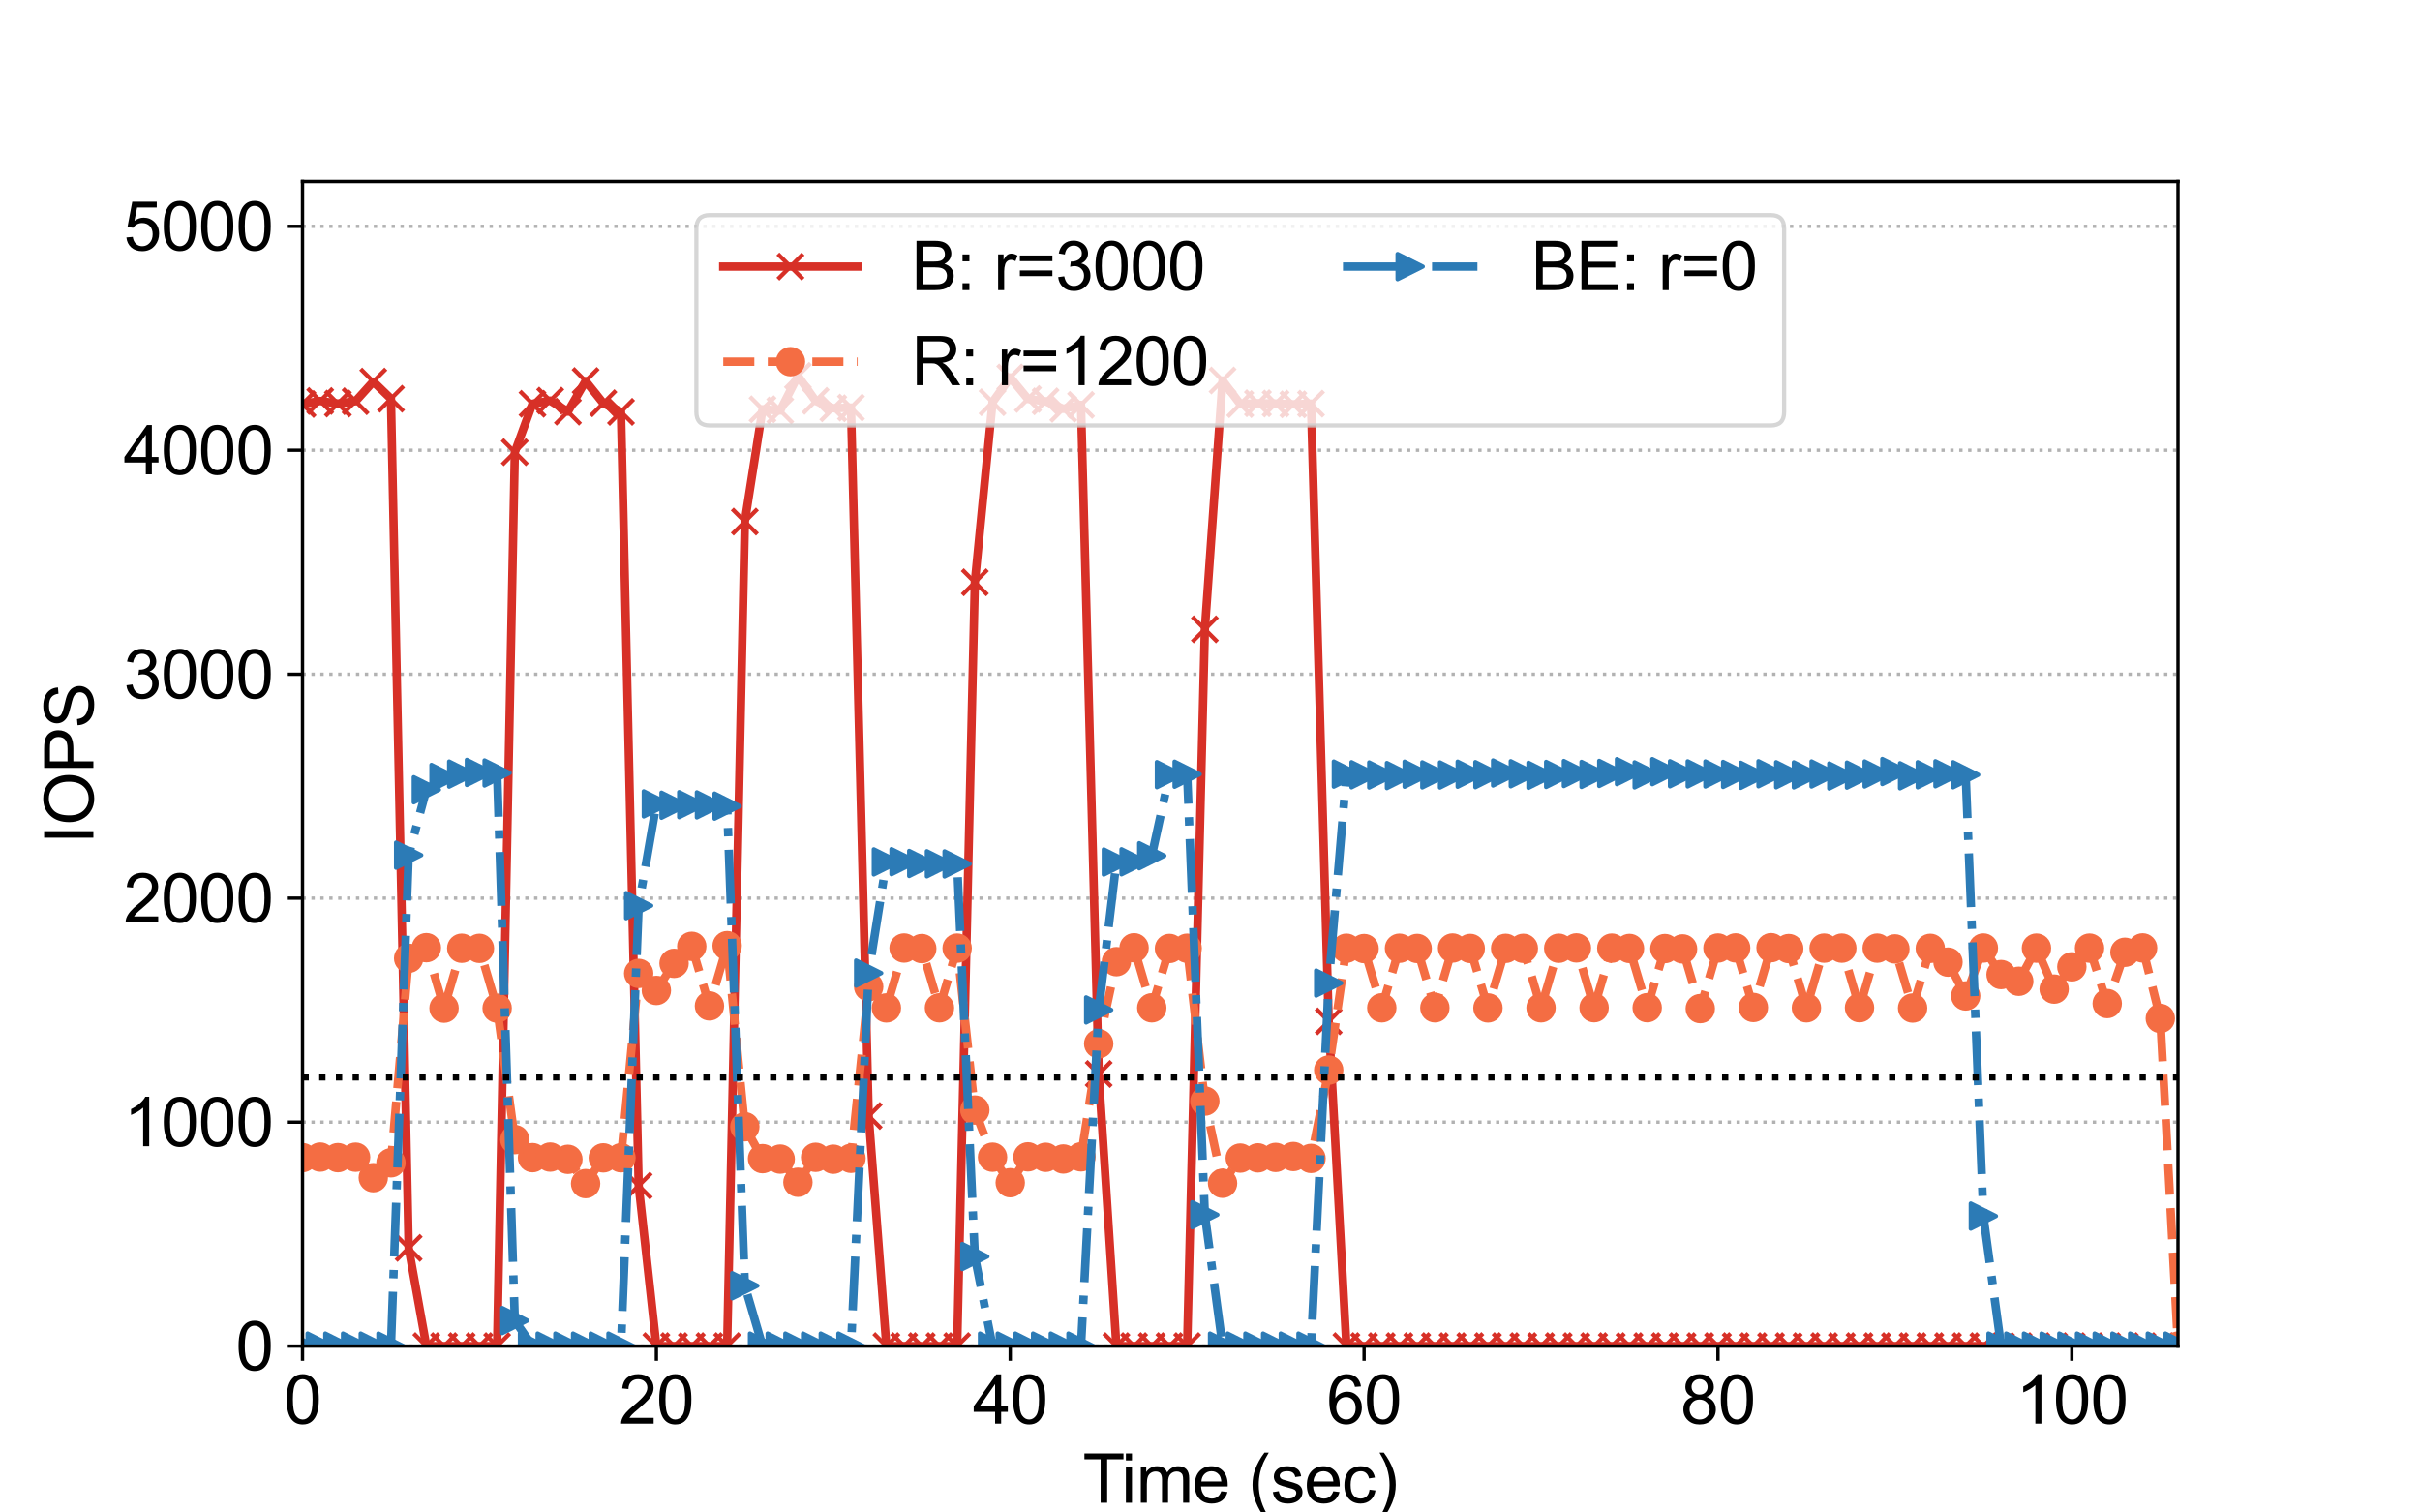 <?xml version="1.0" encoding="utf-8" standalone="no"?>
<!DOCTYPE svg PUBLIC "-//W3C//DTD SVG 1.1//EN"
  "http://www.w3.org/Graphics/SVG/1.1/DTD/svg11.dtd">
<svg height="360pt" version="1.1" viewBox="0 0 576 360" width="576pt" xmlns="http://www.w3.org/2000/svg" xmlns:xlink="http://www.w3.org/1999/xlink">
 <defs>
  <style type="text/css">*{stroke-linecap:butt;stroke-linejoin:round;}</style>
 </defs>
 <g id="figure_1">
  <g id="patch_1">
   <path d="M 0 360 
L 576 360 
L 576 0 
L 0 0 
z
" style="fill:#ffffff;"/>
  </g>
  <g id="axes_1">
   <g id="patch_2">
    <path d="M 72 320.4 
L 518.4 320.4 
L 518.4 43.2 
L 72 43.2 
z
" style="fill:#ffffff;"/>
   </g>
   <g id="matplotlib.axis_1">
    <g id="xtick_1">
     <g id="line2d_1">
      <defs>
       <path d="M 0 0 
L 0 3.5 
" id="m0abbbe71d9" style="stroke:#000000;stroke-width:0.8;"/>
      </defs>
      <g>
       <use style="stroke:#000000;stroke-width:0.8;" x="72" xlink:href="#m0abbbe71d9" y="320.4"/>
      </g>
     </g>
     <g id="text_1">
      <!-- 0 -->
      <g transform="translate(67.551 338.853)scale(0.16 -0.16)">
       <defs>
        <path d="M 266 2259 
Q 266 3072 433 3567 
Q 600 4063 929 4331 
Q 1259 4600 1759 4600 
Q 2128 4600 2406 4451 
Q 2684 4303 2865 4023 
Q 3047 3744 3150 3342 
Q 3253 2941 3253 2259 
Q 3253 1453 3087 958 
Q 2922 463 2592 192 
Q 2263 -78 1759 -78 
Q 1097 -78 719 397 
Q 266 969 266 2259 
z
M 844 2259 
Q 844 1131 1108 757 
Q 1372 384 1759 384 
Q 2147 384 2411 759 
Q 2675 1134 2675 2259 
Q 2675 3391 2411 3762 
Q 2147 4134 1753 4134 
Q 1366 4134 1134 3806 
Q 844 3388 844 2259 
z
" id="ArialMT-30" transform="scale(0.016)"/>
       </defs>
       <use xlink:href="#ArialMT-30"/>
      </g>
     </g>
    </g>
    <g id="xtick_2">
     <g id="line2d_2">
      <g>
       <use style="stroke:#000000;stroke-width:0.8;" x="156.226" xlink:href="#m0abbbe71d9" y="320.4"/>
      </g>
     </g>
     <g id="text_2">
      <!-- 20 -->
      <g transform="translate(147.329 338.853)scale(0.16 -0.16)">
       <defs>
        <path d="M 3222 541 
L 3222 0 
L 194 0 
Q 188 203 259 391 
Q 375 700 629 1000 
Q 884 1300 1366 1694 
Q 2113 2306 2375 2664 
Q 2638 3022 2638 3341 
Q 2638 3675 2398 3904 
Q 2159 4134 1775 4134 
Q 1369 4134 1125 3890 
Q 881 3647 878 3216 
L 300 3275 
Q 359 3922 746 4261 
Q 1134 4600 1788 4600 
Q 2447 4600 2831 4234 
Q 3216 3869 3216 3328 
Q 3216 3053 3103 2787 
Q 2991 2522 2730 2228 
Q 2469 1934 1863 1422 
Q 1356 997 1212 845 
Q 1069 694 975 541 
L 3222 541 
z
" id="ArialMT-32" transform="scale(0.016)"/>
       </defs>
       <use xlink:href="#ArialMT-32"/>
       <use x="55.615" xlink:href="#ArialMT-30"/>
      </g>
     </g>
    </g>
    <g id="xtick_3">
     <g id="line2d_3">
      <g>
       <use style="stroke:#000000;stroke-width:0.8;" x="240.453" xlink:href="#m0abbbe71d9" y="320.4"/>
      </g>
     </g>
     <g id="text_3">
      <!-- 40 -->
      <g transform="translate(231.555 338.853)scale(0.16 -0.16)">
       <defs>
        <path d="M 2069 0 
L 2069 1097 
L 81 1097 
L 81 1613 
L 2172 4581 
L 2631 4581 
L 2631 1613 
L 3250 1613 
L 3250 1097 
L 2631 1097 
L 2631 0 
L 2069 0 
z
M 2069 1613 
L 2069 3678 
L 634 1613 
L 2069 1613 
z
" id="ArialMT-34" transform="scale(0.016)"/>
       </defs>
       <use xlink:href="#ArialMT-34"/>
       <use x="55.615" xlink:href="#ArialMT-30"/>
      </g>
     </g>
    </g>
    <g id="xtick_4">
     <g id="line2d_4">
      <g>
       <use style="stroke:#000000;stroke-width:0.8;" x="324.679" xlink:href="#m0abbbe71d9" y="320.4"/>
      </g>
     </g>
     <g id="text_4">
      <!-- 60 -->
      <g transform="translate(315.782 338.853)scale(0.16 -0.16)">
       <defs>
        <path d="M 3184 3459 
L 2625 3416 
Q 2550 3747 2413 3897 
Q 2184 4138 1850 4138 
Q 1581 4138 1378 3988 
Q 1113 3794 959 3422 
Q 806 3050 800 2363 
Q 1003 2672 1297 2822 
Q 1591 2972 1913 2972 
Q 2475 2972 2870 2558 
Q 3266 2144 3266 1488 
Q 3266 1056 3080 686 
Q 2894 316 2569 119 
Q 2244 -78 1831 -78 
Q 1128 -78 684 439 
Q 241 956 241 2144 
Q 241 3472 731 4075 
Q 1159 4600 1884 4600 
Q 2425 4600 2770 4297 
Q 3116 3994 3184 3459 
z
M 888 1484 
Q 888 1194 1011 928 
Q 1134 663 1356 523 
Q 1578 384 1822 384 
Q 2178 384 2434 671 
Q 2691 959 2691 1453 
Q 2691 1928 2437 2201 
Q 2184 2475 1800 2475 
Q 1419 2475 1153 2201 
Q 888 1928 888 1484 
z
" id="ArialMT-36" transform="scale(0.016)"/>
       </defs>
       <use xlink:href="#ArialMT-36"/>
       <use x="55.615" xlink:href="#ArialMT-30"/>
      </g>
     </g>
    </g>
    <g id="xtick_5">
     <g id="line2d_5">
      <g>
       <use style="stroke:#000000;stroke-width:0.8;" x="408.906" xlink:href="#m0abbbe71d9" y="320.4"/>
      </g>
     </g>
     <g id="text_5">
      <!-- 80 -->
      <g transform="translate(400.008 338.853)scale(0.16 -0.16)">
       <defs>
        <path d="M 1131 2484 
Q 781 2613 612 2850 
Q 444 3088 444 3419 
Q 444 3919 803 4259 
Q 1163 4600 1759 4600 
Q 2359 4600 2725 4251 
Q 3091 3903 3091 3403 
Q 3091 3084 2923 2848 
Q 2756 2613 2416 2484 
Q 2838 2347 3058 2040 
Q 3278 1734 3278 1309 
Q 3278 722 2862 322 
Q 2447 -78 1769 -78 
Q 1091 -78 675 323 
Q 259 725 259 1325 
Q 259 1772 486 2073 
Q 713 2375 1131 2484 
z
M 1019 3438 
Q 1019 3113 1228 2906 
Q 1438 2700 1772 2700 
Q 2097 2700 2305 2904 
Q 2513 3109 2513 3406 
Q 2513 3716 2298 3927 
Q 2084 4138 1766 4138 
Q 1444 4138 1231 3931 
Q 1019 3725 1019 3438 
z
M 838 1322 
Q 838 1081 952 856 
Q 1066 631 1291 507 
Q 1516 384 1775 384 
Q 2178 384 2440 643 
Q 2703 903 2703 1303 
Q 2703 1709 2433 1975 
Q 2163 2241 1756 2241 
Q 1359 2241 1098 1978 
Q 838 1716 838 1322 
z
" id="ArialMT-38" transform="scale(0.016)"/>
       </defs>
       <use xlink:href="#ArialMT-38"/>
       <use x="55.615" xlink:href="#ArialMT-30"/>
      </g>
     </g>
    </g>
    <g id="xtick_6">
     <g id="line2d_6">
      <g>
       <use style="stroke:#000000;stroke-width:0.8;" x="493.132" xlink:href="#m0abbbe71d9" y="320.4"/>
      </g>
     </g>
     <g id="text_6">
      <!-- 100 -->
      <g transform="translate(479.786 338.853)scale(0.16 -0.16)">
       <defs>
        <path d="M 2384 0 
L 1822 0 
L 1822 3584 
Q 1619 3391 1289 3197 
Q 959 3003 697 2906 
L 697 3450 
Q 1169 3672 1522 3987 
Q 1875 4303 2022 4600 
L 2384 4600 
L 2384 0 
z
" id="ArialMT-31" transform="scale(0.016)"/>
       </defs>
       <use xlink:href="#ArialMT-31"/>
       <use x="55.615" xlink:href="#ArialMT-30"/>
       <use x="111.23" xlink:href="#ArialMT-30"/>
      </g>
     </g>
    </g>
    <g id="text_7">
     <!-- Time (sec) -->
     <g transform="translate(257.725 357.68)scale(0.16 -0.16)">
      <defs>
       <path d="M 1659 0 
L 1659 4041 
L 150 4041 
L 150 4581 
L 3781 4581 
L 3781 4041 
L 2266 4041 
L 2266 0 
L 1659 0 
z
" id="ArialMT-54" transform="scale(0.016)"/>
       <path d="M 425 3934 
L 425 4581 
L 988 4581 
L 988 3934 
L 425 3934 
z
M 425 0 
L 425 3319 
L 988 3319 
L 988 0 
L 425 0 
z
" id="ArialMT-69" transform="scale(0.016)"/>
       <path d="M 422 0 
L 422 3319 
L 925 3319 
L 925 2853 
Q 1081 3097 1340 3245 
Q 1600 3394 1931 3394 
Q 2300 3394 2536 3241 
Q 2772 3088 2869 2813 
Q 3263 3394 3894 3394 
Q 4388 3394 4653 3120 
Q 4919 2847 4919 2278 
L 4919 0 
L 4359 0 
L 4359 2091 
Q 4359 2428 4304 2576 
Q 4250 2725 4106 2815 
Q 3963 2906 3769 2906 
Q 3419 2906 3187 2673 
Q 2956 2441 2956 1928 
L 2956 0 
L 2394 0 
L 2394 2156 
Q 2394 2531 2256 2718 
Q 2119 2906 1806 2906 
Q 1569 2906 1367 2781 
Q 1166 2656 1075 2415 
Q 984 2175 984 1722 
L 984 0 
L 422 0 
z
" id="ArialMT-6d" transform="scale(0.016)"/>
       <path d="M 2694 1069 
L 3275 997 
Q 3138 488 2766 206 
Q 2394 -75 1816 -75 
Q 1088 -75 661 373 
Q 234 822 234 1631 
Q 234 2469 665 2931 
Q 1097 3394 1784 3394 
Q 2450 3394 2872 2941 
Q 3294 2488 3294 1666 
Q 3294 1616 3291 1516 
L 816 1516 
Q 847 969 1125 678 
Q 1403 388 1819 388 
Q 2128 388 2347 550 
Q 2566 713 2694 1069 
z
M 847 1978 
L 2700 1978 
Q 2663 2397 2488 2606 
Q 2219 2931 1791 2931 
Q 1403 2931 1139 2672 
Q 875 2413 847 1978 
z
" id="ArialMT-65" transform="scale(0.016)"/>
       <path id="ArialMT-20" transform="scale(0.016)"/>
       <path d="M 1497 -1347 
Q 1031 -759 709 28 
Q 388 816 388 1659 
Q 388 2403 628 3084 
Q 909 3875 1497 4659 
L 1900 4659 
Q 1522 4009 1400 3731 
Q 1209 3300 1100 2831 
Q 966 2247 966 1656 
Q 966 153 1900 -1347 
L 1497 -1347 
z
" id="ArialMT-28" transform="scale(0.016)"/>
       <path d="M 197 991 
L 753 1078 
Q 800 744 1014 566 
Q 1228 388 1613 388 
Q 2000 388 2187 545 
Q 2375 703 2375 916 
Q 2375 1106 2209 1216 
Q 2094 1291 1634 1406 
Q 1016 1563 777 1677 
Q 538 1791 414 1992 
Q 291 2194 291 2438 
Q 291 2659 392 2848 
Q 494 3038 669 3163 
Q 800 3259 1026 3326 
Q 1253 3394 1513 3394 
Q 1903 3394 2198 3281 
Q 2494 3169 2634 2976 
Q 2775 2784 2828 2463 
L 2278 2388 
Q 2241 2644 2061 2787 
Q 1881 2931 1553 2931 
Q 1166 2931 1000 2803 
Q 834 2675 834 2503 
Q 834 2394 903 2306 
Q 972 2216 1119 2156 
Q 1203 2125 1616 2013 
Q 2213 1853 2448 1751 
Q 2684 1650 2818 1456 
Q 2953 1263 2953 975 
Q 2953 694 2789 445 
Q 2625 197 2315 61 
Q 2006 -75 1616 -75 
Q 969 -75 630 194 
Q 291 463 197 991 
z
" id="ArialMT-73" transform="scale(0.016)"/>
       <path d="M 2588 1216 
L 3141 1144 
Q 3050 572 2676 248 
Q 2303 -75 1759 -75 
Q 1078 -75 664 370 
Q 250 816 250 1647 
Q 250 2184 428 2587 
Q 606 2991 970 3192 
Q 1334 3394 1763 3394 
Q 2303 3394 2647 3120 
Q 2991 2847 3088 2344 
L 2541 2259 
Q 2463 2594 2264 2762 
Q 2066 2931 1784 2931 
Q 1359 2931 1093 2626 
Q 828 2322 828 1663 
Q 828 994 1084 691 
Q 1341 388 1753 388 
Q 2084 388 2306 591 
Q 2528 794 2588 1216 
z
" id="ArialMT-63" transform="scale(0.016)"/>
       <path d="M 791 -1347 
L 388 -1347 
Q 1322 153 1322 1656 
Q 1322 2244 1188 2822 
Q 1081 3291 891 3722 
Q 769 4003 388 4659 
L 791 4659 
Q 1378 3875 1659 3084 
Q 1900 2403 1900 1659 
Q 1900 816 1576 28 
Q 1253 -759 791 -1347 
z
" id="ArialMT-29" transform="scale(0.016)"/>
      </defs>
      <use xlink:href="#ArialMT-54"/>
      <use x="57.334" xlink:href="#ArialMT-69"/>
      <use x="79.551" xlink:href="#ArialMT-6d"/>
      <use x="162.852" xlink:href="#ArialMT-65"/>
      <use x="218.467" xlink:href="#ArialMT-20"/>
      <use x="246.25" xlink:href="#ArialMT-28"/>
      <use x="279.551" xlink:href="#ArialMT-73"/>
      <use x="329.551" xlink:href="#ArialMT-65"/>
      <use x="385.166" xlink:href="#ArialMT-63"/>
      <use x="435.166" xlink:href="#ArialMT-29"/>
     </g>
    </g>
   </g>
   <g id="matplotlib.axis_2">
    <g id="ytick_1">
     <g id="line2d_7">
      <path clip-path="url(#p98340bc5ab)" d="M 72 320.4 
L 518.4 320.4 
" style="fill:none;stroke:#b2b2b2;stroke-dasharray:0.8,1.32;stroke-dashoffset:0;stroke-width:0.8;"/>
     </g>
     <g id="line2d_8">
      <defs>
       <path d="M 0 0 
L -3.5 0 
" id="m69ab45e65f" style="stroke:#000000;stroke-width:0.8;"/>
      </defs>
      <g>
       <use style="stroke:#000000;stroke-width:0.8;" x="72" xlink:href="#m69ab45e65f" y="320.4"/>
      </g>
     </g>
     <g id="text_8">
      <!-- 0 -->
      <g transform="translate(56.102 326.126)scale(0.16 -0.16)">
       <use xlink:href="#ArialMT-30"/>
      </g>
     </g>
    </g>
    <g id="ytick_2">
     <g id="line2d_9">
      <path clip-path="url(#p98340bc5ab)" d="M 72 267.092 
L 518.4 267.092 
" style="fill:none;stroke:#b2b2b2;stroke-dasharray:0.8,1.32;stroke-dashoffset:0;stroke-width:0.8;"/>
     </g>
     <g id="line2d_10">
      <g>
       <use style="stroke:#000000;stroke-width:0.8;" x="72" xlink:href="#m69ab45e65f" y="267.092"/>
      </g>
     </g>
     <g id="text_9">
      <!-- 1000 -->
      <g transform="translate(29.41 272.819)scale(0.16 -0.16)">
       <use xlink:href="#ArialMT-31"/>
       <use x="55.615" xlink:href="#ArialMT-30"/>
       <use x="111.23" xlink:href="#ArialMT-30"/>
       <use x="166.846" xlink:href="#ArialMT-30"/>
      </g>
     </g>
    </g>
    <g id="ytick_3">
     <g id="line2d_11">
      <path clip-path="url(#p98340bc5ab)" d="M 72 213.785 
L 518.4 213.785 
" style="fill:none;stroke:#b2b2b2;stroke-dasharray:0.8,1.32;stroke-dashoffset:0;stroke-width:0.8;"/>
     </g>
     <g id="line2d_12">
      <g>
       <use style="stroke:#000000;stroke-width:0.8;" x="72" xlink:href="#m69ab45e65f" y="213.785"/>
      </g>
     </g>
     <g id="text_10">
      <!-- 2000 -->
      <g transform="translate(29.41 219.511)scale(0.16 -0.16)">
       <use xlink:href="#ArialMT-32"/>
       <use x="55.615" xlink:href="#ArialMT-30"/>
       <use x="111.23" xlink:href="#ArialMT-30"/>
       <use x="166.846" xlink:href="#ArialMT-30"/>
      </g>
     </g>
    </g>
    <g id="ytick_4">
     <g id="line2d_13">
      <path clip-path="url(#p98340bc5ab)" d="M 72 160.477 
L 518.4 160.477 
" style="fill:none;stroke:#b2b2b2;stroke-dasharray:0.8,1.32;stroke-dashoffset:0;stroke-width:0.8;"/>
     </g>
     <g id="line2d_14">
      <g>
       <use style="stroke:#000000;stroke-width:0.8;" x="72" xlink:href="#m69ab45e65f" y="160.477"/>
      </g>
     </g>
     <g id="text_11">
      <!-- 3000 -->
      <g transform="translate(29.41 166.203)scale(0.16 -0.16)">
       <defs>
        <path d="M 269 1209 
L 831 1284 
Q 928 806 1161 595 
Q 1394 384 1728 384 
Q 2125 384 2398 659 
Q 2672 934 2672 1341 
Q 2672 1728 2419 1979 
Q 2166 2231 1775 2231 
Q 1616 2231 1378 2169 
L 1441 2663 
Q 1497 2656 1531 2656 
Q 1891 2656 2178 2843 
Q 2466 3031 2466 3422 
Q 2466 3731 2256 3934 
Q 2047 4138 1716 4138 
Q 1388 4138 1169 3931 
Q 950 3725 888 3313 
L 325 3413 
Q 428 3978 793 4289 
Q 1159 4600 1703 4600 
Q 2078 4600 2393 4439 
Q 2709 4278 2876 4000 
Q 3044 3722 3044 3409 
Q 3044 3113 2884 2869 
Q 2725 2625 2413 2481 
Q 2819 2388 3044 2092 
Q 3269 1797 3269 1353 
Q 3269 753 2831 336 
Q 2394 -81 1725 -81 
Q 1122 -81 723 278 
Q 325 638 269 1209 
z
" id="ArialMT-33" transform="scale(0.016)"/>
       </defs>
       <use xlink:href="#ArialMT-33"/>
       <use x="55.615" xlink:href="#ArialMT-30"/>
       <use x="111.23" xlink:href="#ArialMT-30"/>
       <use x="166.846" xlink:href="#ArialMT-30"/>
      </g>
     </g>
    </g>
    <g id="ytick_5">
     <g id="line2d_15">
      <path clip-path="url(#p98340bc5ab)" d="M 72 107.169 
L 518.4 107.169 
" style="fill:none;stroke:#b2b2b2;stroke-dasharray:0.8,1.32;stroke-dashoffset:0;stroke-width:0.8;"/>
     </g>
     <g id="line2d_16">
      <g>
       <use style="stroke:#000000;stroke-width:0.8;" x="72" xlink:href="#m69ab45e65f" y="107.169"/>
      </g>
     </g>
     <g id="text_12">
      <!-- 4000 -->
      <g transform="translate(29.41 112.895)scale(0.16 -0.16)">
       <use xlink:href="#ArialMT-34"/>
       <use x="55.615" xlink:href="#ArialMT-30"/>
       <use x="111.23" xlink:href="#ArialMT-30"/>
       <use x="166.846" xlink:href="#ArialMT-30"/>
      </g>
     </g>
    </g>
    <g id="ytick_6">
     <g id="line2d_17">
      <path clip-path="url(#p98340bc5ab)" d="M 72 53.862 
L 518.4 53.862 
" style="fill:none;stroke:#b2b2b2;stroke-dasharray:0.8,1.32;stroke-dashoffset:0;stroke-width:0.8;"/>
     </g>
     <g id="line2d_18">
      <g>
       <use style="stroke:#000000;stroke-width:0.8;" x="72" xlink:href="#m69ab45e65f" y="53.862"/>
      </g>
     </g>
     <g id="text_13">
      <!-- 5000 -->
      <g transform="translate(29.41 59.588)scale(0.16 -0.16)">
       <defs>
        <path d="M 266 1200 
L 856 1250 
Q 922 819 1161 601 
Q 1400 384 1738 384 
Q 2144 384 2425 690 
Q 2706 997 2706 1503 
Q 2706 1984 2436 2262 
Q 2166 2541 1728 2541 
Q 1456 2541 1237 2417 
Q 1019 2294 894 2097 
L 366 2166 
L 809 4519 
L 3088 4519 
L 3088 3981 
L 1259 3981 
L 1013 2750 
Q 1425 3038 1878 3038 
Q 2478 3038 2890 2622 
Q 3303 2206 3303 1553 
Q 3303 931 2941 478 
Q 2500 -78 1738 -78 
Q 1113 -78 717 272 
Q 322 622 266 1200 
z
" id="ArialMT-35" transform="scale(0.016)"/>
       </defs>
       <use xlink:href="#ArialMT-35"/>
       <use x="55.615" xlink:href="#ArialMT-30"/>
       <use x="111.23" xlink:href="#ArialMT-30"/>
       <use x="166.846" xlink:href="#ArialMT-30"/>
      </g>
     </g>
    </g>
    <g id="text_14">
     <!-- IOPS -->
     <g transform="translate(22.23 200.917)rotate(-90)scale(0.16 -0.16)">
      <defs>
       <path d="M 597 0 
L 597 4581 
L 1203 4581 
L 1203 0 
L 597 0 
z
" id="ArialMT-49" transform="scale(0.016)"/>
       <path d="M 309 2231 
Q 309 3372 921 4017 
Q 1534 4663 2503 4663 
Q 3138 4663 3647 4359 
Q 4156 4056 4423 3514 
Q 4691 2972 4691 2284 
Q 4691 1588 4409 1038 
Q 4128 488 3612 205 
Q 3097 -78 2500 -78 
Q 1853 -78 1343 234 
Q 834 547 571 1087 
Q 309 1628 309 2231 
z
M 934 2222 
Q 934 1394 1379 917 
Q 1825 441 2497 441 
Q 3181 441 3623 922 
Q 4066 1403 4066 2288 
Q 4066 2847 3877 3264 
Q 3688 3681 3323 3911 
Q 2959 4141 2506 4141 
Q 1863 4141 1398 3698 
Q 934 3256 934 2222 
z
" id="ArialMT-4f" transform="scale(0.016)"/>
       <path d="M 494 0 
L 494 4581 
L 2222 4581 
Q 2678 4581 2919 4538 
Q 3256 4481 3484 4323 
Q 3713 4166 3852 3881 
Q 3991 3597 3991 3256 
Q 3991 2672 3619 2267 
Q 3247 1863 2275 1863 
L 1100 1863 
L 1100 0 
L 494 0 
z
M 1100 2403 
L 2284 2403 
Q 2872 2403 3119 2622 
Q 3366 2841 3366 3238 
Q 3366 3525 3220 3729 
Q 3075 3934 2838 4000 
Q 2684 4041 2272 4041 
L 1100 4041 
L 1100 2403 
z
" id="ArialMT-50" transform="scale(0.016)"/>
       <path d="M 288 1472 
L 859 1522 
Q 900 1178 1048 958 
Q 1197 738 1509 602 
Q 1822 466 2213 466 
Q 2559 466 2825 569 
Q 3091 672 3220 851 
Q 3350 1031 3350 1244 
Q 3350 1459 3225 1620 
Q 3100 1781 2813 1891 
Q 2628 1963 1997 2114 
Q 1366 2266 1113 2400 
Q 784 2572 623 2826 
Q 463 3081 463 3397 
Q 463 3744 659 4045 
Q 856 4347 1234 4503 
Q 1613 4659 2075 4659 
Q 2584 4659 2973 4495 
Q 3363 4331 3572 4012 
Q 3781 3694 3797 3291 
L 3216 3247 
Q 3169 3681 2898 3903 
Q 2628 4125 2100 4125 
Q 1550 4125 1298 3923 
Q 1047 3722 1047 3438 
Q 1047 3191 1225 3031 
Q 1400 2872 2139 2705 
Q 2878 2538 3153 2413 
Q 3553 2228 3743 1945 
Q 3934 1663 3934 1294 
Q 3934 928 3725 604 
Q 3516 281 3123 101 
Q 2731 -78 2241 -78 
Q 1619 -78 1198 103 
Q 778 284 539 648 
Q 300 1013 288 1472 
z
" id="ArialMT-53" transform="scale(0.016)"/>
      </defs>
      <use xlink:href="#ArialMT-49"/>
      <use x="27.783" xlink:href="#ArialMT-4f"/>
      <use x="105.566" xlink:href="#ArialMT-50"/>
      <use x="172.266" xlink:href="#ArialMT-53"/>
     </g>
    </g>
   </g>
   <g id="line2d_19">
    <path clip-path="url(#p98340bc5ab)" d="M 72 96.161 
L 76.211 95.442 
L 80.423 96.055 
L 84.634 95.495 
L 88.845 90.83 
L 93.057 94.908 
L 97.268 297.025 
L 101.479 320.4 
L 105.691 320.4 
L 109.902 320.4 
L 114.113 320.4 
L 118.325 320.4 
L 122.536 107.622 
L 126.747 96.108 
L 130.958 95.362 
L 135.17 97.974 
L 139.381 90.697 
L 143.592 95.975 
L 147.804 98.027 
L 152.015 282.205 
L 156.226 320.4 
L 160.438 320.4 
L 164.649 320.4 
L 168.86 320.4 
L 173.072 320.4 
L 177.283 124.148 
L 181.494 97.414 
L 185.706 97.707 
L 189.917 89.471 
L 194.128 95.415 
L 198.34 97.174 
L 202.551 97.014 
L 206.762 265.626 
L 210.974 320.4 
L 215.185 320.4 
L 219.396 320.4 
L 223.608 320.4 
L 227.819 320.4 
L 232.03 138.594 
L 236.242 95.735 
L 240.453 89.844 
L 244.664 94.962 
L 248.875 95.522 
L 253.087 97.307 
L 257.298 96.374 
L 261.509 255.631 
L 265.721 320.4 
L 269.932 320.4 
L 274.143 320.4 
L 278.355 320.4 
L 282.566 320.4 
L 286.777 149.789 
L 290.989 90.564 
L 295.2 96.188 
L 299.411 95.975 
L 303.623 96.055 
L 307.834 96.241 
L 312.045 96.081 
L 316.257 243.104 
L 320.468 320.4 
L 324.679 320.4 
L 328.891 320.4 
L 333.102 320.4 
L 337.313 320.4 
L 341.525 320.4 
L 345.736 320.4 
L 349.947 320.4 
L 354.158 320.4 
L 358.37 320.4 
L 362.581 320.4 
L 366.792 320.4 
L 371.004 320.4 
L 375.215 320.4 
L 379.426 320.4 
L 383.638 320.4 
L 387.849 320.4 
L 392.06 320.4 
L 396.272 320.4 
L 400.483 320.4 
L 404.694 320.4 
L 408.906 320.4 
L 413.117 320.4 
L 417.328 320.4 
L 421.54 320.4 
L 425.751 320.4 
L 429.962 320.4 
L 434.174 320.4 
L 438.385 320.4 
L 442.596 320.4 
L 446.808 320.4 
L 451.019 320.4 
L 455.23 320.4 
L 459.442 320.4 
L 463.653 320.4 
L 467.864 320.4 
L 472.075 320.4 
L 476.287 320.4 
L 480.498 320.4 
L 484.709 320.4 
L 488.921 320.4 
L 493.132 320.4 
L 497.343 320.4 
L 501.555 320.4 
L 505.766 320.4 
L 509.977 320.4 
L 514.189 320.4 
L 518.4 320.4 
" style="fill:none;stroke:#d73027;stroke-linecap:square;stroke-width:2;"/>
    <defs>
     <path d="M -3 3 
L 3 -3 
M -3 -3 
L 3 3 
" id="m32e53c3f33" style="stroke:#d73027;"/>
    </defs>
    <g clip-path="url(#p98340bc5ab)">
     <use style="fill:#d73027;stroke:#d73027;" x="72" xlink:href="#m32e53c3f33" y="96.161"/>
     <use style="fill:#d73027;stroke:#d73027;" x="76.211" xlink:href="#m32e53c3f33" y="95.442"/>
     <use style="fill:#d73027;stroke:#d73027;" x="80.423" xlink:href="#m32e53c3f33" y="96.055"/>
     <use style="fill:#d73027;stroke:#d73027;" x="84.634" xlink:href="#m32e53c3f33" y="95.495"/>
     <use style="fill:#d73027;stroke:#d73027;" x="88.845" xlink:href="#m32e53c3f33" y="90.83"/>
     <use style="fill:#d73027;stroke:#d73027;" x="93.057" xlink:href="#m32e53c3f33" y="94.908"/>
     <use style="fill:#d73027;stroke:#d73027;" x="97.268" xlink:href="#m32e53c3f33" y="297.025"/>
     <use style="fill:#d73027;stroke:#d73027;" x="101.479" xlink:href="#m32e53c3f33" y="320.4"/>
     <use style="fill:#d73027;stroke:#d73027;" x="105.691" xlink:href="#m32e53c3f33" y="320.4"/>
     <use style="fill:#d73027;stroke:#d73027;" x="109.902" xlink:href="#m32e53c3f33" y="320.4"/>
     <use style="fill:#d73027;stroke:#d73027;" x="114.113" xlink:href="#m32e53c3f33" y="320.4"/>
     <use style="fill:#d73027;stroke:#d73027;" x="118.325" xlink:href="#m32e53c3f33" y="320.4"/>
     <use style="fill:#d73027;stroke:#d73027;" x="122.536" xlink:href="#m32e53c3f33" y="107.622"/>
     <use style="fill:#d73027;stroke:#d73027;" x="126.747" xlink:href="#m32e53c3f33" y="96.108"/>
     <use style="fill:#d73027;stroke:#d73027;" x="130.958" xlink:href="#m32e53c3f33" y="95.362"/>
     <use style="fill:#d73027;stroke:#d73027;" x="135.17" xlink:href="#m32e53c3f33" y="97.974"/>
     <use style="fill:#d73027;stroke:#d73027;" x="139.381" xlink:href="#m32e53c3f33" y="90.697"/>
     <use style="fill:#d73027;stroke:#d73027;" x="143.592" xlink:href="#m32e53c3f33" y="95.975"/>
     <use style="fill:#d73027;stroke:#d73027;" x="147.804" xlink:href="#m32e53c3f33" y="98.027"/>
     <use style="fill:#d73027;stroke:#d73027;" x="152.015" xlink:href="#m32e53c3f33" y="282.205"/>
     <use style="fill:#d73027;stroke:#d73027;" x="156.226" xlink:href="#m32e53c3f33" y="320.4"/>
     <use style="fill:#d73027;stroke:#d73027;" x="160.438" xlink:href="#m32e53c3f33" y="320.4"/>
     <use style="fill:#d73027;stroke:#d73027;" x="164.649" xlink:href="#m32e53c3f33" y="320.4"/>
     <use style="fill:#d73027;stroke:#d73027;" x="168.86" xlink:href="#m32e53c3f33" y="320.4"/>
     <use style="fill:#d73027;stroke:#d73027;" x="173.072" xlink:href="#m32e53c3f33" y="320.4"/>
     <use style="fill:#d73027;stroke:#d73027;" x="177.283" xlink:href="#m32e53c3f33" y="124.148"/>
     <use style="fill:#d73027;stroke:#d73027;" x="181.494" xlink:href="#m32e53c3f33" y="97.414"/>
     <use style="fill:#d73027;stroke:#d73027;" x="185.706" xlink:href="#m32e53c3f33" y="97.707"/>
     <use style="fill:#d73027;stroke:#d73027;" x="189.917" xlink:href="#m32e53c3f33" y="89.471"/>
     <use style="fill:#d73027;stroke:#d73027;" x="194.128" xlink:href="#m32e53c3f33" y="95.415"/>
     <use style="fill:#d73027;stroke:#d73027;" x="198.34" xlink:href="#m32e53c3f33" y="97.174"/>
     <use style="fill:#d73027;stroke:#d73027;" x="202.551" xlink:href="#m32e53c3f33" y="97.014"/>
     <use style="fill:#d73027;stroke:#d73027;" x="206.762" xlink:href="#m32e53c3f33" y="265.626"/>
     <use style="fill:#d73027;stroke:#d73027;" x="210.974" xlink:href="#m32e53c3f33" y="320.4"/>
     <use style="fill:#d73027;stroke:#d73027;" x="215.185" xlink:href="#m32e53c3f33" y="320.4"/>
     <use style="fill:#d73027;stroke:#d73027;" x="219.396" xlink:href="#m32e53c3f33" y="320.4"/>
     <use style="fill:#d73027;stroke:#d73027;" x="223.608" xlink:href="#m32e53c3f33" y="320.4"/>
     <use style="fill:#d73027;stroke:#d73027;" x="227.819" xlink:href="#m32e53c3f33" y="320.4"/>
     <use style="fill:#d73027;stroke:#d73027;" x="232.03" xlink:href="#m32e53c3f33" y="138.594"/>
     <use style="fill:#d73027;stroke:#d73027;" x="236.242" xlink:href="#m32e53c3f33" y="95.735"/>
     <use style="fill:#d73027;stroke:#d73027;" x="240.453" xlink:href="#m32e53c3f33" y="89.844"/>
     <use style="fill:#d73027;stroke:#d73027;" x="244.664" xlink:href="#m32e53c3f33" y="94.962"/>
     <use style="fill:#d73027;stroke:#d73027;" x="248.875" xlink:href="#m32e53c3f33" y="95.522"/>
     <use style="fill:#d73027;stroke:#d73027;" x="253.087" xlink:href="#m32e53c3f33" y="97.307"/>
     <use style="fill:#d73027;stroke:#d73027;" x="257.298" xlink:href="#m32e53c3f33" y="96.374"/>
     <use style="fill:#d73027;stroke:#d73027;" x="261.509" xlink:href="#m32e53c3f33" y="255.631"/>
     <use style="fill:#d73027;stroke:#d73027;" x="265.721" xlink:href="#m32e53c3f33" y="320.4"/>
     <use style="fill:#d73027;stroke:#d73027;" x="269.932" xlink:href="#m32e53c3f33" y="320.4"/>
     <use style="fill:#d73027;stroke:#d73027;" x="274.143" xlink:href="#m32e53c3f33" y="320.4"/>
     <use style="fill:#d73027;stroke:#d73027;" x="278.355" xlink:href="#m32e53c3f33" y="320.4"/>
     <use style="fill:#d73027;stroke:#d73027;" x="282.566" xlink:href="#m32e53c3f33" y="320.4"/>
     <use style="fill:#d73027;stroke:#d73027;" x="286.777" xlink:href="#m32e53c3f33" y="149.789"/>
     <use style="fill:#d73027;stroke:#d73027;" x="290.989" xlink:href="#m32e53c3f33" y="90.564"/>
     <use style="fill:#d73027;stroke:#d73027;" x="295.2" xlink:href="#m32e53c3f33" y="96.188"/>
     <use style="fill:#d73027;stroke:#d73027;" x="299.411" xlink:href="#m32e53c3f33" y="95.975"/>
     <use style="fill:#d73027;stroke:#d73027;" x="303.623" xlink:href="#m32e53c3f33" y="96.055"/>
     <use style="fill:#d73027;stroke:#d73027;" x="307.834" xlink:href="#m32e53c3f33" y="96.241"/>
     <use style="fill:#d73027;stroke:#d73027;" x="312.045" xlink:href="#m32e53c3f33" y="96.081"/>
     <use style="fill:#d73027;stroke:#d73027;" x="316.257" xlink:href="#m32e53c3f33" y="243.104"/>
     <use style="fill:#d73027;stroke:#d73027;" x="320.468" xlink:href="#m32e53c3f33" y="320.4"/>
     <use style="fill:#d73027;stroke:#d73027;" x="324.679" xlink:href="#m32e53c3f33" y="320.4"/>
     <use style="fill:#d73027;stroke:#d73027;" x="328.891" xlink:href="#m32e53c3f33" y="320.4"/>
     <use style="fill:#d73027;stroke:#d73027;" x="333.102" xlink:href="#m32e53c3f33" y="320.4"/>
     <use style="fill:#d73027;stroke:#d73027;" x="337.313" xlink:href="#m32e53c3f33" y="320.4"/>
     <use style="fill:#d73027;stroke:#d73027;" x="341.525" xlink:href="#m32e53c3f33" y="320.4"/>
     <use style="fill:#d73027;stroke:#d73027;" x="345.736" xlink:href="#m32e53c3f33" y="320.4"/>
     <use style="fill:#d73027;stroke:#d73027;" x="349.947" xlink:href="#m32e53c3f33" y="320.4"/>
     <use style="fill:#d73027;stroke:#d73027;" x="354.158" xlink:href="#m32e53c3f33" y="320.4"/>
     <use style="fill:#d73027;stroke:#d73027;" x="358.37" xlink:href="#m32e53c3f33" y="320.4"/>
     <use style="fill:#d73027;stroke:#d73027;" x="362.581" xlink:href="#m32e53c3f33" y="320.4"/>
     <use style="fill:#d73027;stroke:#d73027;" x="366.792" xlink:href="#m32e53c3f33" y="320.4"/>
     <use style="fill:#d73027;stroke:#d73027;" x="371.004" xlink:href="#m32e53c3f33" y="320.4"/>
     <use style="fill:#d73027;stroke:#d73027;" x="375.215" xlink:href="#m32e53c3f33" y="320.4"/>
     <use style="fill:#d73027;stroke:#d73027;" x="379.426" xlink:href="#m32e53c3f33" y="320.4"/>
     <use style="fill:#d73027;stroke:#d73027;" x="383.638" xlink:href="#m32e53c3f33" y="320.4"/>
     <use style="fill:#d73027;stroke:#d73027;" x="387.849" xlink:href="#m32e53c3f33" y="320.4"/>
     <use style="fill:#d73027;stroke:#d73027;" x="392.06" xlink:href="#m32e53c3f33" y="320.4"/>
     <use style="fill:#d73027;stroke:#d73027;" x="396.272" xlink:href="#m32e53c3f33" y="320.4"/>
     <use style="fill:#d73027;stroke:#d73027;" x="400.483" xlink:href="#m32e53c3f33" y="320.4"/>
     <use style="fill:#d73027;stroke:#d73027;" x="404.694" xlink:href="#m32e53c3f33" y="320.4"/>
     <use style="fill:#d73027;stroke:#d73027;" x="408.906" xlink:href="#m32e53c3f33" y="320.4"/>
     <use style="fill:#d73027;stroke:#d73027;" x="413.117" xlink:href="#m32e53c3f33" y="320.4"/>
     <use style="fill:#d73027;stroke:#d73027;" x="417.328" xlink:href="#m32e53c3f33" y="320.4"/>
     <use style="fill:#d73027;stroke:#d73027;" x="421.54" xlink:href="#m32e53c3f33" y="320.4"/>
     <use style="fill:#d73027;stroke:#d73027;" x="425.751" xlink:href="#m32e53c3f33" y="320.4"/>
     <use style="fill:#d73027;stroke:#d73027;" x="429.962" xlink:href="#m32e53c3f33" y="320.4"/>
     <use style="fill:#d73027;stroke:#d73027;" x="434.174" xlink:href="#m32e53c3f33" y="320.4"/>
     <use style="fill:#d73027;stroke:#d73027;" x="438.385" xlink:href="#m32e53c3f33" y="320.4"/>
     <use style="fill:#d73027;stroke:#d73027;" x="442.596" xlink:href="#m32e53c3f33" y="320.4"/>
     <use style="fill:#d73027;stroke:#d73027;" x="446.808" xlink:href="#m32e53c3f33" y="320.4"/>
     <use style="fill:#d73027;stroke:#d73027;" x="451.019" xlink:href="#m32e53c3f33" y="320.4"/>
     <use style="fill:#d73027;stroke:#d73027;" x="455.23" xlink:href="#m32e53c3f33" y="320.4"/>
     <use style="fill:#d73027;stroke:#d73027;" x="459.442" xlink:href="#m32e53c3f33" y="320.4"/>
     <use style="fill:#d73027;stroke:#d73027;" x="463.653" xlink:href="#m32e53c3f33" y="320.4"/>
     <use style="fill:#d73027;stroke:#d73027;" x="467.864" xlink:href="#m32e53c3f33" y="320.4"/>
     <use style="fill:#d73027;stroke:#d73027;" x="472.075" xlink:href="#m32e53c3f33" y="320.4"/>
     <use style="fill:#d73027;stroke:#d73027;" x="476.287" xlink:href="#m32e53c3f33" y="320.4"/>
     <use style="fill:#d73027;stroke:#d73027;" x="480.498" xlink:href="#m32e53c3f33" y="320.4"/>
     <use style="fill:#d73027;stroke:#d73027;" x="484.709" xlink:href="#m32e53c3f33" y="320.4"/>
     <use style="fill:#d73027;stroke:#d73027;" x="488.921" xlink:href="#m32e53c3f33" y="320.4"/>
     <use style="fill:#d73027;stroke:#d73027;" x="493.132" xlink:href="#m32e53c3f33" y="320.4"/>
     <use style="fill:#d73027;stroke:#d73027;" x="497.343" xlink:href="#m32e53c3f33" y="320.4"/>
     <use style="fill:#d73027;stroke:#d73027;" x="501.555" xlink:href="#m32e53c3f33" y="320.4"/>
     <use style="fill:#d73027;stroke:#d73027;" x="505.766" xlink:href="#m32e53c3f33" y="320.4"/>
     <use style="fill:#d73027;stroke:#d73027;" x="509.977" xlink:href="#m32e53c3f33" y="320.4"/>
     <use style="fill:#d73027;stroke:#d73027;" x="514.189" xlink:href="#m32e53c3f33" y="320.4"/>
     <use style="fill:#d73027;stroke:#d73027;" x="518.4" xlink:href="#m32e53c3f33" y="320.4"/>
    </g>
   </g>
   <g id="line2d_20">
    <path clip-path="url(#p98340bc5ab)" d="M 72 275.542 
L 76.211 275.408 
L 80.423 275.542 
L 84.634 275.435 
L 88.845 280.313 
L 93.057 276.768 
L 97.268 228.098 
L 101.479 225.566 
L 105.691 239.959 
L 109.902 225.699 
L 114.113 225.726 
L 118.325 239.959 
L 122.536 271.25 
L 126.747 275.542 
L 130.958 275.408 
L 135.17 275.941 
L 139.381 281.725 
L 143.592 275.595 
L 147.804 275.568 
L 152.015 231.696 
L 156.226 235.747 
L 160.438 229.297 
L 164.649 225.246 
L 168.86 239.426 
L 173.072 225.086 
L 177.283 268.185 
L 181.494 275.781 
L 185.706 275.888 
L 189.917 281.405 
L 194.128 275.462 
L 198.34 275.915 
L 202.551 275.702 
L 206.762 234.868 
L 210.974 239.905 
L 215.185 225.646 
L 219.396 225.779 
L 223.608 239.879 
L 227.819 225.672 
L 232.03 264.214 
L 236.242 275.435 
L 240.453 281.512 
L 244.664 275.355 
L 248.875 275.462 
L 253.087 275.861 
L 257.298 275.355 
L 261.509 248.435 
L 265.721 228.897 
L 269.932 225.592 
L 274.143 239.879 
L 278.355 225.752 
L 282.566 225.699 
L 286.777 262.081 
L 290.989 281.645 
L 295.2 275.648 
L 299.411 275.595 
L 303.623 275.488 
L 307.834 275.275 
L 312.045 275.728 
L 316.257 254.698 
L 320.468 225.699 
L 324.679 225.779 
L 328.891 239.879 
L 333.102 225.699 
L 337.313 225.752 
L 341.525 239.879 
L 345.736 225.646 
L 349.947 225.752 
L 354.158 239.905 
L 358.37 225.726 
L 362.581 225.726 
L 366.792 239.879 
L 371.004 225.699 
L 375.215 225.619 
L 379.426 239.852 
L 383.638 225.672 
L 387.849 225.752 
L 392.06 239.852 
L 396.272 225.779 
L 400.483 225.859 
L 404.694 240.065 
L 408.906 225.646 
L 413.117 225.619 
L 417.328 239.799 
L 421.54 225.566 
L 425.751 225.779 
L 429.962 239.879 
L 434.174 225.672 
L 438.385 225.672 
L 442.596 239.852 
L 446.808 225.672 
L 451.019 225.859 
L 455.23 239.932 
L 459.442 225.726 
L 463.653 229.004 
L 467.864 237.053 
L 472.075 225.646 
L 476.287 231.963 
L 480.498 233.562 
L 484.709 225.672 
L 488.921 235.428 
L 493.132 230.123 
L 497.343 225.672 
L 501.555 238.866 
L 505.766 226.658 
L 509.977 225.619 
L 514.189 242.411 
L 518.4 320.4 
" style="fill:none;stroke:#f46d43;stroke-dasharray:7.4,3.2;stroke-dashoffset:0;stroke-width:2;"/>
    <defs>
     <path d="M 0 3 
C 0.796 3 1.559 2.684 2.121 2.121 
C 2.684 1.559 3 0.796 3 0 
C 3 -0.796 2.684 -1.559 2.121 -2.121 
C 1.559 -2.684 0.796 -3 0 -3 
C -0.796 -3 -1.559 -2.684 -2.121 -2.121 
C -2.684 -1.559 -3 -0.796 -3 0 
C -3 0.796 -2.684 1.559 -2.121 2.121 
C -1.559 2.684 -0.796 3 0 3 
z
" id="m32300beefe" style="stroke:#f46d43;"/>
    </defs>
    <g clip-path="url(#p98340bc5ab)">
     <use style="fill:#f46d43;stroke:#f46d43;" x="72" xlink:href="#m32300beefe" y="275.542"/>
     <use style="fill:#f46d43;stroke:#f46d43;" x="76.211" xlink:href="#m32300beefe" y="275.408"/>
     <use style="fill:#f46d43;stroke:#f46d43;" x="80.423" xlink:href="#m32300beefe" y="275.542"/>
     <use style="fill:#f46d43;stroke:#f46d43;" x="84.634" xlink:href="#m32300beefe" y="275.435"/>
     <use style="fill:#f46d43;stroke:#f46d43;" x="88.845" xlink:href="#m32300beefe" y="280.313"/>
     <use style="fill:#f46d43;stroke:#f46d43;" x="93.057" xlink:href="#m32300beefe" y="276.768"/>
     <use style="fill:#f46d43;stroke:#f46d43;" x="97.268" xlink:href="#m32300beefe" y="228.098"/>
     <use style="fill:#f46d43;stroke:#f46d43;" x="101.479" xlink:href="#m32300beefe" y="225.566"/>
     <use style="fill:#f46d43;stroke:#f46d43;" x="105.691" xlink:href="#m32300beefe" y="239.959"/>
     <use style="fill:#f46d43;stroke:#f46d43;" x="109.902" xlink:href="#m32300beefe" y="225.699"/>
     <use style="fill:#f46d43;stroke:#f46d43;" x="114.113" xlink:href="#m32300beefe" y="225.726"/>
     <use style="fill:#f46d43;stroke:#f46d43;" x="118.325" xlink:href="#m32300beefe" y="239.959"/>
     <use style="fill:#f46d43;stroke:#f46d43;" x="122.536" xlink:href="#m32300beefe" y="271.25"/>
     <use style="fill:#f46d43;stroke:#f46d43;" x="126.747" xlink:href="#m32300beefe" y="275.542"/>
     <use style="fill:#f46d43;stroke:#f46d43;" x="130.958" xlink:href="#m32300beefe" y="275.408"/>
     <use style="fill:#f46d43;stroke:#f46d43;" x="135.17" xlink:href="#m32300beefe" y="275.941"/>
     <use style="fill:#f46d43;stroke:#f46d43;" x="139.381" xlink:href="#m32300beefe" y="281.725"/>
     <use style="fill:#f46d43;stroke:#f46d43;" x="143.592" xlink:href="#m32300beefe" y="275.595"/>
     <use style="fill:#f46d43;stroke:#f46d43;" x="147.804" xlink:href="#m32300beefe" y="275.568"/>
     <use style="fill:#f46d43;stroke:#f46d43;" x="152.015" xlink:href="#m32300beefe" y="231.696"/>
     <use style="fill:#f46d43;stroke:#f46d43;" x="156.226" xlink:href="#m32300beefe" y="235.747"/>
     <use style="fill:#f46d43;stroke:#f46d43;" x="160.438" xlink:href="#m32300beefe" y="229.297"/>
     <use style="fill:#f46d43;stroke:#f46d43;" x="164.649" xlink:href="#m32300beefe" y="225.246"/>
     <use style="fill:#f46d43;stroke:#f46d43;" x="168.86" xlink:href="#m32300beefe" y="239.426"/>
     <use style="fill:#f46d43;stroke:#f46d43;" x="173.072" xlink:href="#m32300beefe" y="225.086"/>
     <use style="fill:#f46d43;stroke:#f46d43;" x="177.283" xlink:href="#m32300beefe" y="268.185"/>
     <use style="fill:#f46d43;stroke:#f46d43;" x="181.494" xlink:href="#m32300beefe" y="275.781"/>
     <use style="fill:#f46d43;stroke:#f46d43;" x="185.706" xlink:href="#m32300beefe" y="275.888"/>
     <use style="fill:#f46d43;stroke:#f46d43;" x="189.917" xlink:href="#m32300beefe" y="281.405"/>
     <use style="fill:#f46d43;stroke:#f46d43;" x="194.128" xlink:href="#m32300beefe" y="275.462"/>
     <use style="fill:#f46d43;stroke:#f46d43;" x="198.34" xlink:href="#m32300beefe" y="275.915"/>
     <use style="fill:#f46d43;stroke:#f46d43;" x="202.551" xlink:href="#m32300beefe" y="275.702"/>
     <use style="fill:#f46d43;stroke:#f46d43;" x="206.762" xlink:href="#m32300beefe" y="234.868"/>
     <use style="fill:#f46d43;stroke:#f46d43;" x="210.974" xlink:href="#m32300beefe" y="239.905"/>
     <use style="fill:#f46d43;stroke:#f46d43;" x="215.185" xlink:href="#m32300beefe" y="225.646"/>
     <use style="fill:#f46d43;stroke:#f46d43;" x="219.396" xlink:href="#m32300beefe" y="225.779"/>
     <use style="fill:#f46d43;stroke:#f46d43;" x="223.608" xlink:href="#m32300beefe" y="239.879"/>
     <use style="fill:#f46d43;stroke:#f46d43;" x="227.819" xlink:href="#m32300beefe" y="225.672"/>
     <use style="fill:#f46d43;stroke:#f46d43;" x="232.03" xlink:href="#m32300beefe" y="264.214"/>
     <use style="fill:#f46d43;stroke:#f46d43;" x="236.242" xlink:href="#m32300beefe" y="275.435"/>
     <use style="fill:#f46d43;stroke:#f46d43;" x="240.453" xlink:href="#m32300beefe" y="281.512"/>
     <use style="fill:#f46d43;stroke:#f46d43;" x="244.664" xlink:href="#m32300beefe" y="275.355"/>
     <use style="fill:#f46d43;stroke:#f46d43;" x="248.875" xlink:href="#m32300beefe" y="275.462"/>
     <use style="fill:#f46d43;stroke:#f46d43;" x="253.087" xlink:href="#m32300beefe" y="275.861"/>
     <use style="fill:#f46d43;stroke:#f46d43;" x="257.298" xlink:href="#m32300beefe" y="275.355"/>
     <use style="fill:#f46d43;stroke:#f46d43;" x="261.509" xlink:href="#m32300beefe" y="248.435"/>
     <use style="fill:#f46d43;stroke:#f46d43;" x="265.721" xlink:href="#m32300beefe" y="228.897"/>
     <use style="fill:#f46d43;stroke:#f46d43;" x="269.932" xlink:href="#m32300beefe" y="225.592"/>
     <use style="fill:#f46d43;stroke:#f46d43;" x="274.143" xlink:href="#m32300beefe" y="239.879"/>
     <use style="fill:#f46d43;stroke:#f46d43;" x="278.355" xlink:href="#m32300beefe" y="225.752"/>
     <use style="fill:#f46d43;stroke:#f46d43;" x="282.566" xlink:href="#m32300beefe" y="225.699"/>
     <use style="fill:#f46d43;stroke:#f46d43;" x="286.777" xlink:href="#m32300beefe" y="262.081"/>
     <use style="fill:#f46d43;stroke:#f46d43;" x="290.989" xlink:href="#m32300beefe" y="281.645"/>
     <use style="fill:#f46d43;stroke:#f46d43;" x="295.2" xlink:href="#m32300beefe" y="275.648"/>
     <use style="fill:#f46d43;stroke:#f46d43;" x="299.411" xlink:href="#m32300beefe" y="275.595"/>
     <use style="fill:#f46d43;stroke:#f46d43;" x="303.623" xlink:href="#m32300beefe" y="275.488"/>
     <use style="fill:#f46d43;stroke:#f46d43;" x="307.834" xlink:href="#m32300beefe" y="275.275"/>
     <use style="fill:#f46d43;stroke:#f46d43;" x="312.045" xlink:href="#m32300beefe" y="275.728"/>
     <use style="fill:#f46d43;stroke:#f46d43;" x="316.257" xlink:href="#m32300beefe" y="254.698"/>
     <use style="fill:#f46d43;stroke:#f46d43;" x="320.468" xlink:href="#m32300beefe" y="225.699"/>
     <use style="fill:#f46d43;stroke:#f46d43;" x="324.679" xlink:href="#m32300beefe" y="225.779"/>
     <use style="fill:#f46d43;stroke:#f46d43;" x="328.891" xlink:href="#m32300beefe" y="239.879"/>
     <use style="fill:#f46d43;stroke:#f46d43;" x="333.102" xlink:href="#m32300beefe" y="225.699"/>
     <use style="fill:#f46d43;stroke:#f46d43;" x="337.313" xlink:href="#m32300beefe" y="225.752"/>
     <use style="fill:#f46d43;stroke:#f46d43;" x="341.525" xlink:href="#m32300beefe" y="239.879"/>
     <use style="fill:#f46d43;stroke:#f46d43;" x="345.736" xlink:href="#m32300beefe" y="225.646"/>
     <use style="fill:#f46d43;stroke:#f46d43;" x="349.947" xlink:href="#m32300beefe" y="225.752"/>
     <use style="fill:#f46d43;stroke:#f46d43;" x="354.158" xlink:href="#m32300beefe" y="239.905"/>
     <use style="fill:#f46d43;stroke:#f46d43;" x="358.37" xlink:href="#m32300beefe" y="225.726"/>
     <use style="fill:#f46d43;stroke:#f46d43;" x="362.581" xlink:href="#m32300beefe" y="225.726"/>
     <use style="fill:#f46d43;stroke:#f46d43;" x="366.792" xlink:href="#m32300beefe" y="239.879"/>
     <use style="fill:#f46d43;stroke:#f46d43;" x="371.004" xlink:href="#m32300beefe" y="225.699"/>
     <use style="fill:#f46d43;stroke:#f46d43;" x="375.215" xlink:href="#m32300beefe" y="225.619"/>
     <use style="fill:#f46d43;stroke:#f46d43;" x="379.426" xlink:href="#m32300beefe" y="239.852"/>
     <use style="fill:#f46d43;stroke:#f46d43;" x="383.638" xlink:href="#m32300beefe" y="225.672"/>
     <use style="fill:#f46d43;stroke:#f46d43;" x="387.849" xlink:href="#m32300beefe" y="225.752"/>
     <use style="fill:#f46d43;stroke:#f46d43;" x="392.06" xlink:href="#m32300beefe" y="239.852"/>
     <use style="fill:#f46d43;stroke:#f46d43;" x="396.272" xlink:href="#m32300beefe" y="225.779"/>
     <use style="fill:#f46d43;stroke:#f46d43;" x="400.483" xlink:href="#m32300beefe" y="225.859"/>
     <use style="fill:#f46d43;stroke:#f46d43;" x="404.694" xlink:href="#m32300beefe" y="240.065"/>
     <use style="fill:#f46d43;stroke:#f46d43;" x="408.906" xlink:href="#m32300beefe" y="225.646"/>
     <use style="fill:#f46d43;stroke:#f46d43;" x="413.117" xlink:href="#m32300beefe" y="225.619"/>
     <use style="fill:#f46d43;stroke:#f46d43;" x="417.328" xlink:href="#m32300beefe" y="239.799"/>
     <use style="fill:#f46d43;stroke:#f46d43;" x="421.54" xlink:href="#m32300beefe" y="225.566"/>
     <use style="fill:#f46d43;stroke:#f46d43;" x="425.751" xlink:href="#m32300beefe" y="225.779"/>
     <use style="fill:#f46d43;stroke:#f46d43;" x="429.962" xlink:href="#m32300beefe" y="239.879"/>
     <use style="fill:#f46d43;stroke:#f46d43;" x="434.174" xlink:href="#m32300beefe" y="225.672"/>
     <use style="fill:#f46d43;stroke:#f46d43;" x="438.385" xlink:href="#m32300beefe" y="225.672"/>
     <use style="fill:#f46d43;stroke:#f46d43;" x="442.596" xlink:href="#m32300beefe" y="239.852"/>
     <use style="fill:#f46d43;stroke:#f46d43;" x="446.808" xlink:href="#m32300beefe" y="225.672"/>
     <use style="fill:#f46d43;stroke:#f46d43;" x="451.019" xlink:href="#m32300beefe" y="225.859"/>
     <use style="fill:#f46d43;stroke:#f46d43;" x="455.23" xlink:href="#m32300beefe" y="239.932"/>
     <use style="fill:#f46d43;stroke:#f46d43;" x="459.442" xlink:href="#m32300beefe" y="225.726"/>
     <use style="fill:#f46d43;stroke:#f46d43;" x="463.653" xlink:href="#m32300beefe" y="229.004"/>
     <use style="fill:#f46d43;stroke:#f46d43;" x="467.864" xlink:href="#m32300beefe" y="237.053"/>
     <use style="fill:#f46d43;stroke:#f46d43;" x="472.075" xlink:href="#m32300beefe" y="225.646"/>
     <use style="fill:#f46d43;stroke:#f46d43;" x="476.287" xlink:href="#m32300beefe" y="231.963"/>
     <use style="fill:#f46d43;stroke:#f46d43;" x="480.498" xlink:href="#m32300beefe" y="233.562"/>
     <use style="fill:#f46d43;stroke:#f46d43;" x="484.709" xlink:href="#m32300beefe" y="225.672"/>
     <use style="fill:#f46d43;stroke:#f46d43;" x="488.921" xlink:href="#m32300beefe" y="235.428"/>
     <use style="fill:#f46d43;stroke:#f46d43;" x="493.132" xlink:href="#m32300beefe" y="230.123"/>
     <use style="fill:#f46d43;stroke:#f46d43;" x="497.343" xlink:href="#m32300beefe" y="225.672"/>
     <use style="fill:#f46d43;stroke:#f46d43;" x="501.555" xlink:href="#m32300beefe" y="238.866"/>
     <use style="fill:#f46d43;stroke:#f46d43;" x="505.766" xlink:href="#m32300beefe" y="226.658"/>
     <use style="fill:#f46d43;stroke:#f46d43;" x="509.977" xlink:href="#m32300beefe" y="225.619"/>
     <use style="fill:#f46d43;stroke:#f46d43;" x="514.189" xlink:href="#m32300beefe" y="242.411"/>
     <use style="fill:#f46d43;stroke:#f46d43;" x="518.4" xlink:href="#m32300beefe" y="320.4"/>
    </g>
   </g>
   <g id="line2d_21">
    <path clip-path="url(#p98340bc5ab)" d="M 72 320.4 
L 76.211 320.4 
L 80.423 320.4 
L 84.634 320.4 
L 88.845 320.4 
L 93.057 320.4 
L 97.268 203.55 
L 101.479 187.984 
L 105.691 185.052 
L 109.902 184.252 
L 114.113 183.852 
L 118.325 183.986 
L 122.536 314.323 
L 126.747 320.4 
L 130.958 320.4 
L 135.17 320.4 
L 139.381 320.4 
L 143.592 320.4 
L 147.804 320.4 
L 152.015 215.57 
L 156.226 191.342 
L 160.438 191.662 
L 164.649 191.529 
L 168.86 191.582 
L 173.072 191.875 
L 177.283 306.034 
L 181.494 320.4 
L 185.706 320.4 
L 189.917 320.4 
L 194.128 320.4 
L 198.34 320.4 
L 202.551 320.4 
L 206.762 231.616 
L 210.974 205.149 
L 215.185 205.095 
L 219.396 205.522 
L 223.608 205.602 
L 227.819 205.629 
L 232.03 299.077 
L 236.242 320.4 
L 240.453 320.4 
L 244.664 320.4 
L 248.875 320.4 
L 253.087 320.4 
L 257.298 320.4 
L 261.509 240.385 
L 265.721 205.175 
L 269.932 205.122 
L 274.143 203.683 
L 278.355 184.385 
L 282.566 184.279 
L 286.777 289.135 
L 290.989 320.4 
L 295.2 320.4 
L 299.411 320.4 
L 303.623 320.4 
L 307.834 320.4 
L 312.045 320.4 
L 316.257 233.988 
L 320.468 184.252 
L 324.679 184.412 
L 328.891 184.465 
L 333.102 184.599 
L 337.313 184.279 
L 341.525 184.439 
L 345.736 184.465 
L 349.947 184.279 
L 354.158 184.385 
L 358.37 183.986 
L 362.581 184.172 
L 366.792 184.545 
L 371.004 184.332 
L 375.215 184.119 
L 379.426 184.332 
L 383.638 184.092 
L 387.849 183.666 
L 392.06 184.439 
L 396.272 183.666 
L 400.483 184.172 
L 404.694 184.199 
L 408.906 184.226 
L 413.117 184.332 
L 417.328 184.545 
L 421.54 184.172 
L 425.751 184.412 
L 429.962 184.439 
L 434.174 184.226 
L 438.385 184.705 
L 442.596 184.492 
L 446.808 184.226 
L 451.019 183.639 
L 455.23 184.652 
L 459.442 184.412 
L 463.653 184.172 
L 467.864 184.412 
L 472.075 289.455 
L 476.287 320.4 
L 480.498 320.4 
L 484.709 320.4 
L 488.921 320.4 
L 493.132 320.4 
L 497.343 320.4 
L 501.555 320.4 
L 505.766 320.4 
L 509.977 320.4 
L 514.189 320.4 
L 518.4 320.4 
" style="fill:none;stroke:#2c7bb6;stroke-dasharray:12.8,3.2,2,3.2;stroke-dashoffset:0;stroke-width:2;"/>
    <defs>
     <path d="M 3 0 
L -3 -3 
L -3 3 
z
" id="m8d8ea87f9b" style="stroke:#2c7bb6;stroke-linejoin:miter;"/>
    </defs>
    <g clip-path="url(#p98340bc5ab)">
     <use style="fill:#2c7bb6;stroke:#2c7bb6;stroke-linejoin:miter;" x="72" xlink:href="#m8d8ea87f9b" y="320.4"/>
     <use style="fill:#2c7bb6;stroke:#2c7bb6;stroke-linejoin:miter;" x="76.211" xlink:href="#m8d8ea87f9b" y="320.4"/>
     <use style="fill:#2c7bb6;stroke:#2c7bb6;stroke-linejoin:miter;" x="80.423" xlink:href="#m8d8ea87f9b" y="320.4"/>
     <use style="fill:#2c7bb6;stroke:#2c7bb6;stroke-linejoin:miter;" x="84.634" xlink:href="#m8d8ea87f9b" y="320.4"/>
     <use style="fill:#2c7bb6;stroke:#2c7bb6;stroke-linejoin:miter;" x="88.845" xlink:href="#m8d8ea87f9b" y="320.4"/>
     <use style="fill:#2c7bb6;stroke:#2c7bb6;stroke-linejoin:miter;" x="93.057" xlink:href="#m8d8ea87f9b" y="320.4"/>
     <use style="fill:#2c7bb6;stroke:#2c7bb6;stroke-linejoin:miter;" x="97.268" xlink:href="#m8d8ea87f9b" y="203.55"/>
     <use style="fill:#2c7bb6;stroke:#2c7bb6;stroke-linejoin:miter;" x="101.479" xlink:href="#m8d8ea87f9b" y="187.984"/>
     <use style="fill:#2c7bb6;stroke:#2c7bb6;stroke-linejoin:miter;" x="105.691" xlink:href="#m8d8ea87f9b" y="185.052"/>
     <use style="fill:#2c7bb6;stroke:#2c7bb6;stroke-linejoin:miter;" x="109.902" xlink:href="#m8d8ea87f9b" y="184.252"/>
     <use style="fill:#2c7bb6;stroke:#2c7bb6;stroke-linejoin:miter;" x="114.113" xlink:href="#m8d8ea87f9b" y="183.852"/>
     <use style="fill:#2c7bb6;stroke:#2c7bb6;stroke-linejoin:miter;" x="118.325" xlink:href="#m8d8ea87f9b" y="183.986"/>
     <use style="fill:#2c7bb6;stroke:#2c7bb6;stroke-linejoin:miter;" x="122.536" xlink:href="#m8d8ea87f9b" y="314.323"/>
     <use style="fill:#2c7bb6;stroke:#2c7bb6;stroke-linejoin:miter;" x="126.747" xlink:href="#m8d8ea87f9b" y="320.4"/>
     <use style="fill:#2c7bb6;stroke:#2c7bb6;stroke-linejoin:miter;" x="130.958" xlink:href="#m8d8ea87f9b" y="320.4"/>
     <use style="fill:#2c7bb6;stroke:#2c7bb6;stroke-linejoin:miter;" x="135.17" xlink:href="#m8d8ea87f9b" y="320.4"/>
     <use style="fill:#2c7bb6;stroke:#2c7bb6;stroke-linejoin:miter;" x="139.381" xlink:href="#m8d8ea87f9b" y="320.4"/>
     <use style="fill:#2c7bb6;stroke:#2c7bb6;stroke-linejoin:miter;" x="143.592" xlink:href="#m8d8ea87f9b" y="320.4"/>
     <use style="fill:#2c7bb6;stroke:#2c7bb6;stroke-linejoin:miter;" x="147.804" xlink:href="#m8d8ea87f9b" y="320.4"/>
     <use style="fill:#2c7bb6;stroke:#2c7bb6;stroke-linejoin:miter;" x="152.015" xlink:href="#m8d8ea87f9b" y="215.57"/>
     <use style="fill:#2c7bb6;stroke:#2c7bb6;stroke-linejoin:miter;" x="156.226" xlink:href="#m8d8ea87f9b" y="191.342"/>
     <use style="fill:#2c7bb6;stroke:#2c7bb6;stroke-linejoin:miter;" x="160.438" xlink:href="#m8d8ea87f9b" y="191.662"/>
     <use style="fill:#2c7bb6;stroke:#2c7bb6;stroke-linejoin:miter;" x="164.649" xlink:href="#m8d8ea87f9b" y="191.529"/>
     <use style="fill:#2c7bb6;stroke:#2c7bb6;stroke-linejoin:miter;" x="168.86" xlink:href="#m8d8ea87f9b" y="191.582"/>
     <use style="fill:#2c7bb6;stroke:#2c7bb6;stroke-linejoin:miter;" x="173.072" xlink:href="#m8d8ea87f9b" y="191.875"/>
     <use style="fill:#2c7bb6;stroke:#2c7bb6;stroke-linejoin:miter;" x="177.283" xlink:href="#m8d8ea87f9b" y="306.034"/>
     <use style="fill:#2c7bb6;stroke:#2c7bb6;stroke-linejoin:miter;" x="181.494" xlink:href="#m8d8ea87f9b" y="320.4"/>
     <use style="fill:#2c7bb6;stroke:#2c7bb6;stroke-linejoin:miter;" x="185.706" xlink:href="#m8d8ea87f9b" y="320.4"/>
     <use style="fill:#2c7bb6;stroke:#2c7bb6;stroke-linejoin:miter;" x="189.917" xlink:href="#m8d8ea87f9b" y="320.4"/>
     <use style="fill:#2c7bb6;stroke:#2c7bb6;stroke-linejoin:miter;" x="194.128" xlink:href="#m8d8ea87f9b" y="320.4"/>
     <use style="fill:#2c7bb6;stroke:#2c7bb6;stroke-linejoin:miter;" x="198.34" xlink:href="#m8d8ea87f9b" y="320.4"/>
     <use style="fill:#2c7bb6;stroke:#2c7bb6;stroke-linejoin:miter;" x="202.551" xlink:href="#m8d8ea87f9b" y="320.4"/>
     <use style="fill:#2c7bb6;stroke:#2c7bb6;stroke-linejoin:miter;" x="206.762" xlink:href="#m8d8ea87f9b" y="231.616"/>
     <use style="fill:#2c7bb6;stroke:#2c7bb6;stroke-linejoin:miter;" x="210.974" xlink:href="#m8d8ea87f9b" y="205.149"/>
     <use style="fill:#2c7bb6;stroke:#2c7bb6;stroke-linejoin:miter;" x="215.185" xlink:href="#m8d8ea87f9b" y="205.095"/>
     <use style="fill:#2c7bb6;stroke:#2c7bb6;stroke-linejoin:miter;" x="219.396" xlink:href="#m8d8ea87f9b" y="205.522"/>
     <use style="fill:#2c7bb6;stroke:#2c7bb6;stroke-linejoin:miter;" x="223.608" xlink:href="#m8d8ea87f9b" y="205.602"/>
     <use style="fill:#2c7bb6;stroke:#2c7bb6;stroke-linejoin:miter;" x="227.819" xlink:href="#m8d8ea87f9b" y="205.629"/>
     <use style="fill:#2c7bb6;stroke:#2c7bb6;stroke-linejoin:miter;" x="232.03" xlink:href="#m8d8ea87f9b" y="299.077"/>
     <use style="fill:#2c7bb6;stroke:#2c7bb6;stroke-linejoin:miter;" x="236.242" xlink:href="#m8d8ea87f9b" y="320.4"/>
     <use style="fill:#2c7bb6;stroke:#2c7bb6;stroke-linejoin:miter;" x="240.453" xlink:href="#m8d8ea87f9b" y="320.4"/>
     <use style="fill:#2c7bb6;stroke:#2c7bb6;stroke-linejoin:miter;" x="244.664" xlink:href="#m8d8ea87f9b" y="320.4"/>
     <use style="fill:#2c7bb6;stroke:#2c7bb6;stroke-linejoin:miter;" x="248.875" xlink:href="#m8d8ea87f9b" y="320.4"/>
     <use style="fill:#2c7bb6;stroke:#2c7bb6;stroke-linejoin:miter;" x="253.087" xlink:href="#m8d8ea87f9b" y="320.4"/>
     <use style="fill:#2c7bb6;stroke:#2c7bb6;stroke-linejoin:miter;" x="257.298" xlink:href="#m8d8ea87f9b" y="320.4"/>
     <use style="fill:#2c7bb6;stroke:#2c7bb6;stroke-linejoin:miter;" x="261.509" xlink:href="#m8d8ea87f9b" y="240.385"/>
     <use style="fill:#2c7bb6;stroke:#2c7bb6;stroke-linejoin:miter;" x="265.721" xlink:href="#m8d8ea87f9b" y="205.175"/>
     <use style="fill:#2c7bb6;stroke:#2c7bb6;stroke-linejoin:miter;" x="269.932" xlink:href="#m8d8ea87f9b" y="205.122"/>
     <use style="fill:#2c7bb6;stroke:#2c7bb6;stroke-linejoin:miter;" x="274.143" xlink:href="#m8d8ea87f9b" y="203.683"/>
     <use style="fill:#2c7bb6;stroke:#2c7bb6;stroke-linejoin:miter;" x="278.355" xlink:href="#m8d8ea87f9b" y="184.385"/>
     <use style="fill:#2c7bb6;stroke:#2c7bb6;stroke-linejoin:miter;" x="282.566" xlink:href="#m8d8ea87f9b" y="184.279"/>
     <use style="fill:#2c7bb6;stroke:#2c7bb6;stroke-linejoin:miter;" x="286.777" xlink:href="#m8d8ea87f9b" y="289.135"/>
     <use style="fill:#2c7bb6;stroke:#2c7bb6;stroke-linejoin:miter;" x="290.989" xlink:href="#m8d8ea87f9b" y="320.4"/>
     <use style="fill:#2c7bb6;stroke:#2c7bb6;stroke-linejoin:miter;" x="295.2" xlink:href="#m8d8ea87f9b" y="320.4"/>
     <use style="fill:#2c7bb6;stroke:#2c7bb6;stroke-linejoin:miter;" x="299.411" xlink:href="#m8d8ea87f9b" y="320.4"/>
     <use style="fill:#2c7bb6;stroke:#2c7bb6;stroke-linejoin:miter;" x="303.623" xlink:href="#m8d8ea87f9b" y="320.4"/>
     <use style="fill:#2c7bb6;stroke:#2c7bb6;stroke-linejoin:miter;" x="307.834" xlink:href="#m8d8ea87f9b" y="320.4"/>
     <use style="fill:#2c7bb6;stroke:#2c7bb6;stroke-linejoin:miter;" x="312.045" xlink:href="#m8d8ea87f9b" y="320.4"/>
     <use style="fill:#2c7bb6;stroke:#2c7bb6;stroke-linejoin:miter;" x="316.257" xlink:href="#m8d8ea87f9b" y="233.988"/>
     <use style="fill:#2c7bb6;stroke:#2c7bb6;stroke-linejoin:miter;" x="320.468" xlink:href="#m8d8ea87f9b" y="184.252"/>
     <use style="fill:#2c7bb6;stroke:#2c7bb6;stroke-linejoin:miter;" x="324.679" xlink:href="#m8d8ea87f9b" y="184.412"/>
     <use style="fill:#2c7bb6;stroke:#2c7bb6;stroke-linejoin:miter;" x="328.891" xlink:href="#m8d8ea87f9b" y="184.465"/>
     <use style="fill:#2c7bb6;stroke:#2c7bb6;stroke-linejoin:miter;" x="333.102" xlink:href="#m8d8ea87f9b" y="184.599"/>
     <use style="fill:#2c7bb6;stroke:#2c7bb6;stroke-linejoin:miter;" x="337.313" xlink:href="#m8d8ea87f9b" y="184.279"/>
     <use style="fill:#2c7bb6;stroke:#2c7bb6;stroke-linejoin:miter;" x="341.525" xlink:href="#m8d8ea87f9b" y="184.439"/>
     <use style="fill:#2c7bb6;stroke:#2c7bb6;stroke-linejoin:miter;" x="345.736" xlink:href="#m8d8ea87f9b" y="184.465"/>
     <use style="fill:#2c7bb6;stroke:#2c7bb6;stroke-linejoin:miter;" x="349.947" xlink:href="#m8d8ea87f9b" y="184.279"/>
     <use style="fill:#2c7bb6;stroke:#2c7bb6;stroke-linejoin:miter;" x="354.158" xlink:href="#m8d8ea87f9b" y="184.385"/>
     <use style="fill:#2c7bb6;stroke:#2c7bb6;stroke-linejoin:miter;" x="358.37" xlink:href="#m8d8ea87f9b" y="183.986"/>
     <use style="fill:#2c7bb6;stroke:#2c7bb6;stroke-linejoin:miter;" x="362.581" xlink:href="#m8d8ea87f9b" y="184.172"/>
     <use style="fill:#2c7bb6;stroke:#2c7bb6;stroke-linejoin:miter;" x="366.792" xlink:href="#m8d8ea87f9b" y="184.545"/>
     <use style="fill:#2c7bb6;stroke:#2c7bb6;stroke-linejoin:miter;" x="371.004" xlink:href="#m8d8ea87f9b" y="184.332"/>
     <use style="fill:#2c7bb6;stroke:#2c7bb6;stroke-linejoin:miter;" x="375.215" xlink:href="#m8d8ea87f9b" y="184.119"/>
     <use style="fill:#2c7bb6;stroke:#2c7bb6;stroke-linejoin:miter;" x="379.426" xlink:href="#m8d8ea87f9b" y="184.332"/>
     <use style="fill:#2c7bb6;stroke:#2c7bb6;stroke-linejoin:miter;" x="383.638" xlink:href="#m8d8ea87f9b" y="184.092"/>
     <use style="fill:#2c7bb6;stroke:#2c7bb6;stroke-linejoin:miter;" x="387.849" xlink:href="#m8d8ea87f9b" y="183.666"/>
     <use style="fill:#2c7bb6;stroke:#2c7bb6;stroke-linejoin:miter;" x="392.06" xlink:href="#m8d8ea87f9b" y="184.439"/>
     <use style="fill:#2c7bb6;stroke:#2c7bb6;stroke-linejoin:miter;" x="396.272" xlink:href="#m8d8ea87f9b" y="183.666"/>
     <use style="fill:#2c7bb6;stroke:#2c7bb6;stroke-linejoin:miter;" x="400.483" xlink:href="#m8d8ea87f9b" y="184.172"/>
     <use style="fill:#2c7bb6;stroke:#2c7bb6;stroke-linejoin:miter;" x="404.694" xlink:href="#m8d8ea87f9b" y="184.199"/>
     <use style="fill:#2c7bb6;stroke:#2c7bb6;stroke-linejoin:miter;" x="408.906" xlink:href="#m8d8ea87f9b" y="184.226"/>
     <use style="fill:#2c7bb6;stroke:#2c7bb6;stroke-linejoin:miter;" x="413.117" xlink:href="#m8d8ea87f9b" y="184.332"/>
     <use style="fill:#2c7bb6;stroke:#2c7bb6;stroke-linejoin:miter;" x="417.328" xlink:href="#m8d8ea87f9b" y="184.545"/>
     <use style="fill:#2c7bb6;stroke:#2c7bb6;stroke-linejoin:miter;" x="421.54" xlink:href="#m8d8ea87f9b" y="184.172"/>
     <use style="fill:#2c7bb6;stroke:#2c7bb6;stroke-linejoin:miter;" x="425.751" xlink:href="#m8d8ea87f9b" y="184.412"/>
     <use style="fill:#2c7bb6;stroke:#2c7bb6;stroke-linejoin:miter;" x="429.962" xlink:href="#m8d8ea87f9b" y="184.439"/>
     <use style="fill:#2c7bb6;stroke:#2c7bb6;stroke-linejoin:miter;" x="434.174" xlink:href="#m8d8ea87f9b" y="184.226"/>
     <use style="fill:#2c7bb6;stroke:#2c7bb6;stroke-linejoin:miter;" x="438.385" xlink:href="#m8d8ea87f9b" y="184.705"/>
     <use style="fill:#2c7bb6;stroke:#2c7bb6;stroke-linejoin:miter;" x="442.596" xlink:href="#m8d8ea87f9b" y="184.492"/>
     <use style="fill:#2c7bb6;stroke:#2c7bb6;stroke-linejoin:miter;" x="446.808" xlink:href="#m8d8ea87f9b" y="184.226"/>
     <use style="fill:#2c7bb6;stroke:#2c7bb6;stroke-linejoin:miter;" x="451.019" xlink:href="#m8d8ea87f9b" y="183.639"/>
     <use style="fill:#2c7bb6;stroke:#2c7bb6;stroke-linejoin:miter;" x="455.23" xlink:href="#m8d8ea87f9b" y="184.652"/>
     <use style="fill:#2c7bb6;stroke:#2c7bb6;stroke-linejoin:miter;" x="459.442" xlink:href="#m8d8ea87f9b" y="184.412"/>
     <use style="fill:#2c7bb6;stroke:#2c7bb6;stroke-linejoin:miter;" x="463.653" xlink:href="#m8d8ea87f9b" y="184.172"/>
     <use style="fill:#2c7bb6;stroke:#2c7bb6;stroke-linejoin:miter;" x="467.864" xlink:href="#m8d8ea87f9b" y="184.412"/>
     <use style="fill:#2c7bb6;stroke:#2c7bb6;stroke-linejoin:miter;" x="472.075" xlink:href="#m8d8ea87f9b" y="289.455"/>
     <use style="fill:#2c7bb6;stroke:#2c7bb6;stroke-linejoin:miter;" x="476.287" xlink:href="#m8d8ea87f9b" y="320.4"/>
     <use style="fill:#2c7bb6;stroke:#2c7bb6;stroke-linejoin:miter;" x="480.498" xlink:href="#m8d8ea87f9b" y="320.4"/>
     <use style="fill:#2c7bb6;stroke:#2c7bb6;stroke-linejoin:miter;" x="484.709" xlink:href="#m8d8ea87f9b" y="320.4"/>
     <use style="fill:#2c7bb6;stroke:#2c7bb6;stroke-linejoin:miter;" x="488.921" xlink:href="#m8d8ea87f9b" y="320.4"/>
     <use style="fill:#2c7bb6;stroke:#2c7bb6;stroke-linejoin:miter;" x="493.132" xlink:href="#m8d8ea87f9b" y="320.4"/>
     <use style="fill:#2c7bb6;stroke:#2c7bb6;stroke-linejoin:miter;" x="497.343" xlink:href="#m8d8ea87f9b" y="320.4"/>
     <use style="fill:#2c7bb6;stroke:#2c7bb6;stroke-linejoin:miter;" x="501.555" xlink:href="#m8d8ea87f9b" y="320.4"/>
     <use style="fill:#2c7bb6;stroke:#2c7bb6;stroke-linejoin:miter;" x="505.766" xlink:href="#m8d8ea87f9b" y="320.4"/>
     <use style="fill:#2c7bb6;stroke:#2c7bb6;stroke-linejoin:miter;" x="509.977" xlink:href="#m8d8ea87f9b" y="320.4"/>
     <use style="fill:#2c7bb6;stroke:#2c7bb6;stroke-linejoin:miter;" x="514.189" xlink:href="#m8d8ea87f9b" y="320.4"/>
     <use style="fill:#2c7bb6;stroke:#2c7bb6;stroke-linejoin:miter;" x="518.4" xlink:href="#m8d8ea87f9b" y="320.4"/>
    </g>
   </g>
   <g id="line2d_22">
    <path clip-path="url(#p98340bc5ab)" d="M 72 256.431 
L 518.4 256.431 
" style="fill:none;stroke:#000000;stroke-dasharray:1.5,2.475;stroke-dashoffset:0;stroke-width:1.5;"/>
   </g>
   <g id="patch_3">
    <path d="M 72 320.4 
L 72 43.2 
" style="fill:none;stroke:#000000;stroke-linecap:square;stroke-linejoin:miter;stroke-width:0.8;"/>
   </g>
   <g id="patch_4">
    <path d="M 518.4 320.4 
L 518.4 43.2 
" style="fill:none;stroke:#000000;stroke-linecap:square;stroke-linejoin:miter;stroke-width:0.8;"/>
   </g>
   <g id="patch_5">
    <path d="M 72 320.4 
L 518.4 320.4 
" style="fill:none;stroke:#000000;stroke-linecap:square;stroke-linejoin:miter;stroke-width:0.8;"/>
   </g>
   <g id="patch_6">
    <path d="M 72 43.2 
L 518.4 43.2 
" style="fill:none;stroke:#000000;stroke-linecap:square;stroke-linejoin:miter;stroke-width:0.8;"/>
   </g>
   <g id="legend_1">
    <g id="patch_7">
     <path d="M 168.944 101.265 
L 421.456 101.265 
Q 424.656 101.265 424.656 98.065 
L 424.656 54.4 
Q 424.656 51.2 421.456 51.2 
L 168.944 51.2 
Q 165.744 51.2 165.744 54.4 
L 165.744 98.065 
Q 165.744 101.265 168.944 101.265 
z
" style="fill:#ffffff;opacity:0.8;stroke:#cccccc;stroke-linejoin:miter;"/>
    </g>
    <g id="line2d_23">
     <path d="M 172.144 63.453 
L 204.144 63.453 
" style="fill:none;stroke:#d73027;stroke-linecap:square;stroke-width:2;"/>
    </g>
    <g id="line2d_24">
     <g>
      <use style="fill:#d73027;stroke:#d73027;" x="188.144" xlink:href="#m32e53c3f33" y="63.453"/>
     </g>
    </g>
    <g id="text_15">
     <!-- B: r=3000 -->
     <g transform="translate(216.944 69.052)scale(0.16 -0.16)">
      <defs>
       <path d="M 469 0 
L 469 4581 
L 2188 4581 
Q 2713 4581 3030 4442 
Q 3347 4303 3526 4014 
Q 3706 3725 3706 3409 
Q 3706 3116 3547 2856 
Q 3388 2597 3066 2438 
Q 3481 2316 3704 2022 
Q 3928 1728 3928 1328 
Q 3928 1006 3792 729 
Q 3656 453 3456 303 
Q 3256 153 2954 76 
Q 2653 0 2216 0 
L 469 0 
z
M 1075 2656 
L 2066 2656 
Q 2469 2656 2644 2709 
Q 2875 2778 2992 2937 
Q 3109 3097 3109 3338 
Q 3109 3566 3000 3739 
Q 2891 3913 2687 3977 
Q 2484 4041 1991 4041 
L 1075 4041 
L 1075 2656 
z
M 1075 541 
L 2216 541 
Q 2509 541 2628 563 
Q 2838 600 2978 687 
Q 3119 775 3209 942 
Q 3300 1109 3300 1328 
Q 3300 1584 3169 1773 
Q 3038 1963 2805 2039 
Q 2572 2116 2134 2116 
L 1075 2116 
L 1075 541 
z
" id="ArialMT-42" transform="scale(0.016)"/>
       <path d="M 578 2678 
L 578 3319 
L 1219 3319 
L 1219 2678 
L 578 2678 
z
M 578 0 
L 578 641 
L 1219 641 
L 1219 0 
L 578 0 
z
" id="ArialMT-3a" transform="scale(0.016)"/>
       <path d="M 416 0 
L 416 3319 
L 922 3319 
L 922 2816 
Q 1116 3169 1280 3281 
Q 1444 3394 1641 3394 
Q 1925 3394 2219 3213 
L 2025 2691 
Q 1819 2813 1613 2813 
Q 1428 2813 1281 2702 
Q 1134 2591 1072 2394 
Q 978 2094 978 1738 
L 978 0 
L 416 0 
z
" id="ArialMT-72" transform="scale(0.016)"/>
       <path d="M 3381 2694 
L 356 2694 
L 356 3219 
L 3381 3219 
L 3381 2694 
z
M 3381 1303 
L 356 1303 
L 356 1828 
L 3381 1828 
L 3381 1303 
z
" id="ArialMT-3d" transform="scale(0.016)"/>
      </defs>
      <use xlink:href="#ArialMT-42"/>
      <use x="66.699" xlink:href="#ArialMT-3a"/>
      <use x="94.482" xlink:href="#ArialMT-20"/>
      <use x="122.266" xlink:href="#ArialMT-72"/>
      <use x="155.566" xlink:href="#ArialMT-3d"/>
      <use x="213.965" xlink:href="#ArialMT-33"/>
      <use x="269.58" xlink:href="#ArialMT-30"/>
      <use x="325.195" xlink:href="#ArialMT-30"/>
      <use x="380.811" xlink:href="#ArialMT-30"/>
     </g>
    </g>
    <g id="line2d_25">
     <path d="M 172.144 86.085 
L 204.144 86.085 
" style="fill:none;stroke:#f46d43;stroke-dasharray:7.4,3.2;stroke-dashoffset:0;stroke-width:2;"/>
    </g>
    <g id="line2d_26">
     <g>
      <use style="fill:#f46d43;stroke:#f46d43;" x="188.144" xlink:href="#m32300beefe" y="86.085"/>
     </g>
    </g>
    <g id="text_16">
     <!-- R: r=1200 -->
     <g transform="translate(216.944 91.685)scale(0.16 -0.16)">
      <defs>
       <path d="M 503 0 
L 503 4581 
L 2534 4581 
Q 3147 4581 3465 4457 
Q 3784 4334 3975 4021 
Q 4166 3709 4166 3331 
Q 4166 2844 3850 2509 
Q 3534 2175 2875 2084 
Q 3116 1969 3241 1856 
Q 3506 1613 3744 1247 
L 4541 0 
L 3778 0 
L 3172 953 
Q 2906 1366 2734 1584 
Q 2563 1803 2427 1890 
Q 2291 1978 2150 2013 
Q 2047 2034 1813 2034 
L 1109 2034 
L 1109 0 
L 503 0 
z
M 1109 2559 
L 2413 2559 
Q 2828 2559 3062 2645 
Q 3297 2731 3419 2920 
Q 3541 3109 3541 3331 
Q 3541 3656 3305 3865 
Q 3069 4075 2559 4075 
L 1109 4075 
L 1109 2559 
z
" id="ArialMT-52" transform="scale(0.016)"/>
      </defs>
      <use xlink:href="#ArialMT-52"/>
      <use x="72.217" xlink:href="#ArialMT-3a"/>
      <use x="100" xlink:href="#ArialMT-20"/>
      <use x="127.783" xlink:href="#ArialMT-72"/>
      <use x="161.084" xlink:href="#ArialMT-3d"/>
      <use x="219.482" xlink:href="#ArialMT-31"/>
      <use x="275.098" xlink:href="#ArialMT-32"/>
      <use x="330.713" xlink:href="#ArialMT-30"/>
      <use x="386.328" xlink:href="#ArialMT-30"/>
     </g>
    </g>
    <g id="line2d_27">
     <path d="M 319.651 63.453 
L 351.651 63.453 
" style="fill:none;stroke:#2c7bb6;stroke-dasharray:12.8,3.2,2,3.2;stroke-dashoffset:0;stroke-width:2;"/>
    </g>
    <g id="line2d_28">
     <g>
      <use style="fill:#2c7bb6;stroke:#2c7bb6;stroke-linejoin:miter;" x="335.651" xlink:href="#m8d8ea87f9b" y="63.453"/>
     </g>
    </g>
    <g id="text_17">
     <!-- BE: r=0 -->
     <g transform="translate(364.451 69.052)scale(0.16 -0.16)">
      <defs>
       <path d="M 506 0 
L 506 4581 
L 3819 4581 
L 3819 4041 
L 1113 4041 
L 1113 2638 
L 3647 2638 
L 3647 2100 
L 1113 2100 
L 1113 541 
L 3925 541 
L 3925 0 
L 506 0 
z
" id="ArialMT-45" transform="scale(0.016)"/>
      </defs>
      <use xlink:href="#ArialMT-42"/>
      <use x="66.699" xlink:href="#ArialMT-45"/>
      <use x="133.398" xlink:href="#ArialMT-3a"/>
      <use x="161.182" xlink:href="#ArialMT-20"/>
      <use x="188.965" xlink:href="#ArialMT-72"/>
      <use x="222.266" xlink:href="#ArialMT-3d"/>
      <use x="280.664" xlink:href="#ArialMT-30"/>
     </g>
    </g>
   </g>
  </g>
 </g>
 <defs>
  <clipPath id="p98340bc5ab">
   <rect height="277.2" width="446.4" x="72" y="43.2"/>
  </clipPath>
 </defs>
</svg>
